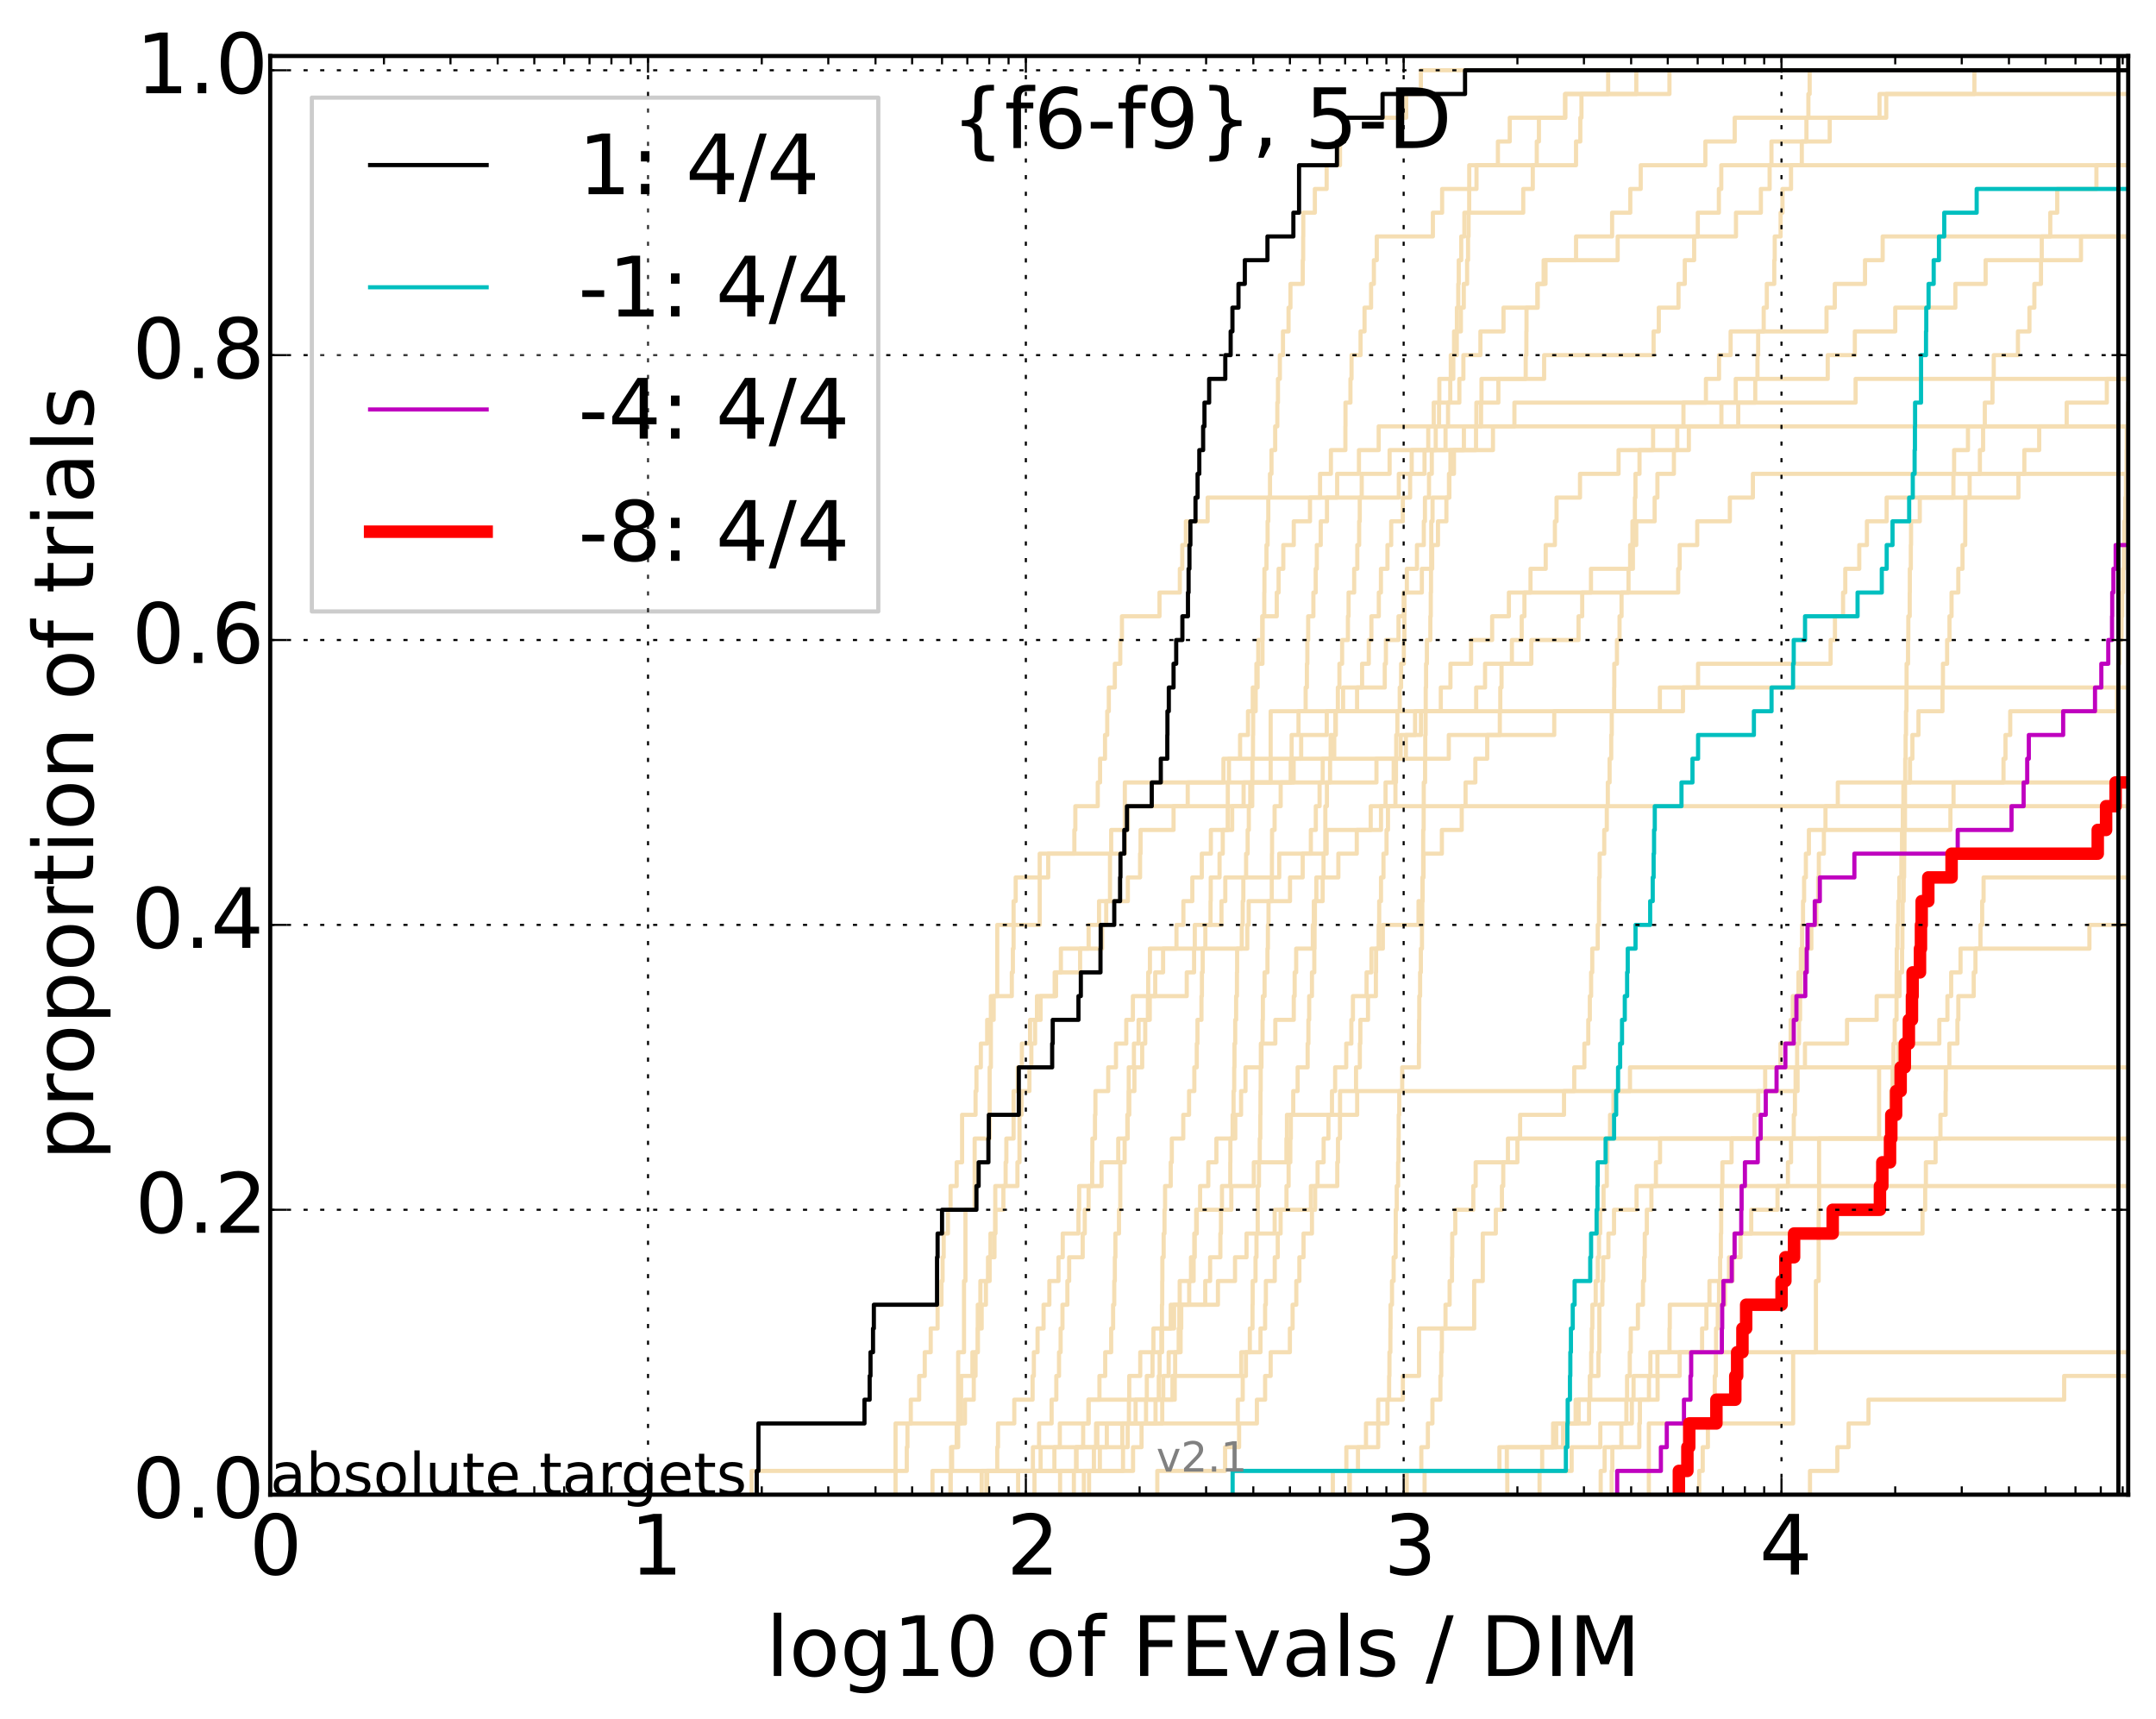 <?xml version="1.0" encoding="utf-8" standalone="no"?>
<!DOCTYPE svg PUBLIC "-//W3C//DTD SVG 1.1//EN"
  "http://www.w3.org/Graphics/SVG/1.1/DTD/svg11.dtd">
<!-- Created with matplotlib (http://matplotlib.org/) -->
<svg height="413pt" version="1.1" viewBox="0 0 518 413" width="518pt" xmlns="http://www.w3.org/2000/svg" xmlns:xlink="http://www.w3.org/1999/xlink">
 <defs>
  <style type="text/css">
*{stroke-linecap:butt;stroke-linejoin:round;}
  </style>
 </defs>
 <g id="figure_1">
  <g id="patch_1">
   <path d="
M0 413.969
L518.522 413.969
L518.522 0
L0 0
z
" style="fill:#ffffff;"/>
  </g>
  <g id="axes_1">
   <g id="patch_2">
    <path d="
M64.922 359.056
L511.322 359.056
L511.322 13.456
L64.922 13.456
z
" style="fill:#ffffff;"/>
   </g>
   <g id="line2d_1">
    <path clip-path="url(#p4b24e7e61f)" d="
M258.009 359.056
L258.009 353.353
L258.651 353.353
L258.651 347.65
L260.239 347.65
L260.239 341.947
L261.498 341.947
L261.498 336.244
L264.153 336.244
L264.153 330.541
L265.538 330.541
L265.538 324.839
L266.97 324.839
L266.97 319.136
L267.436 319.136
L267.436 313.433
L267.713 313.433
L267.713 307.73
L267.851 307.73
L267.851 302.027
L267.988 302.027
L267.988 296.324
L268.846 296.324
L268.846 290.621
L269.158 290.621
L269.158 284.918
L269.158 284.918
L269.158 279.215
L270.208 279.215
L270.208 273.512
L270.936 273.512
L270.936 267.809
L271.147 267.809
L271.147 262.106
L271.189 262.106
L271.189 256.403
L272.433 256.403
L272.433 250.7
L273.559 250.7
L273.559 244.997
L275.795 244.997
L275.795 239.294
L285.128 239.294
L285.128 233.591
L286.892 233.591
L286.892 227.888
L287.061 227.888
L287.061 222.185
L293.467 222.185
L293.467 216.482
L294.389 216.482
L294.389 210.779
L307.346 210.779
L307.346 205.076
L318.741 205.076
L318.741 199.373
L331.8 199.373
L331.8 193.67
L331.8 193.67
L331.8 193.67
L511.322 193.67" style="fill:none;stroke:#f5deb3;stroke-linecap:square;"/>
   </g>
   <g id="line2d_2">
    <path clip-path="url(#p4b24e7e61f)" d="
M396.151 359.056
L396.151 341.947
L430.823 341.947
L430.823 324.839
L436.291 324.839
L436.291 307.73
L436.952 307.73
L436.952 290.621
L437.051 290.621
L437.051 273.512
L451.474 273.512
L451.474 256.403
L451.474 256.403
L451.474 256.403
L511.322 256.403" style="fill:none;stroke:#f5deb3;stroke-linecap:square;"/>
   </g>
   <g id="line2d_3">
    <path clip-path="url(#p4b24e7e61f)" d="
M180.583 359.056
L180.583 353.353
L217.863 353.353
L217.863 347.65
L218.025 347.65
L218.025 341.947
L218.828 341.947
L218.828 336.244
L220.842 336.244
L220.842 330.541
L222.179 330.541
L222.179 324.839
L223.613 324.839
L223.613 319.136
L225.267 319.136
L225.267 313.433
L226.201 313.433
L226.201 307.73
L226.464 307.73
L226.464 302.027
L226.725 302.027
L226.725 296.324
L227.752 296.324
L227.752 290.621
L228.381 290.621
L228.381 284.918
L229.85 284.918
L229.85 279.215
L231.151 279.215
L231.151 273.512
L231.151 273.512
L231.151 267.809
L234.387 267.809
L234.387 262.106
L234.6 262.106
L234.6 256.403
L235.652 256.403
L235.652 250.7
L237.178 250.7
L237.178 244.997
L238.743 244.997
L238.743 239.294
L243.098 239.294
L243.098 233.591
L243.355 233.591
L243.355 227.888
L243.525 227.888
L243.525 222.185
L243.525 222.185
L243.525 216.482
L244.031 216.482
L244.031 210.779
L251.843 210.779
L251.843 205.076
L258.126 205.076
L258.126 199.373
L258.36 199.373
L258.36 193.67
L263.748 193.67
L263.748 187.967
L264.304 187.967
L264.304 182.264
L265.489 182.264
L265.489 176.561
L266.021 176.561
L266.021 170.858
L266.403 170.858
L266.403 165.155
L267.851 165.155
L267.851 159.452
L269.158 159.452
L269.158 153.749
L269.555 153.749
L269.555 148.046
L278.58 148.046
L278.58 142.343
L283.467 142.343
L283.467 136.641
L284.049 136.641
L284.049 130.938
L284.92 130.938
L284.92 125.235
L290.147 125.235
L290.147 119.532
L321.268 119.532
L321.268 113.829
L326.499 113.829
L326.499 108.126
L331.244 108.126
L331.244 102.423
L355.843 102.423
L355.843 96.72
L355.941 96.72
L355.941 91.017
L370.992 91.017
L370.992 85.314
L397.295 85.314
L397.295 79.611
L398.544 79.611
L398.544 73.908
L403.274 73.908
L403.274 68.205
L404.787 68.205
L404.787 62.502
L407.039 62.502
L407.039 56.799
L407.91 56.799
L407.91 51.096
L412.976 51.096
L412.976 45.393
L413.552 45.393
L413.552 39.69
L413.552 39.69
L413.552 39.69
L511.322 39.69" style="fill:none;stroke:#f5deb3;stroke-linecap:square;"/>
   </g>
   <g id="line2d_4">
    <path clip-path="url(#p4b24e7e61f)" d="
M228.381 359.056
L228.381 353.353
L269.818 353.353
L269.818 347.65
L270.936 347.65
L270.936 341.947
L277.626 341.947
L277.626 336.244
L278.405 336.244
L278.405 330.541
L278.615 330.541
L278.615 324.839
L279.031 324.839
L279.031 319.136
L279.169 319.136
L279.169 313.433
L279.238 313.433
L279.238 307.73
L279.272 307.73
L279.272 302.027
L279.58 302.027
L279.58 296.324
L279.783 296.324
L279.783 290.621
L279.919 290.621
L279.919 284.918
L281.279 284.918
L281.279 279.215
L281.539 279.215
L281.539 273.512
L284.291 273.512
L284.291 267.809
L285.686 267.809
L285.686 262.106
L286.948 262.106
L286.948 256.403
L287.537 256.403
L287.537 250.7
L287.704 250.7
L287.704 244.997
L288.662 244.997
L288.662 239.294
L288.77 239.294
L288.77 233.591
L288.958 233.591
L288.958 227.888
L289.597 227.888
L289.597 222.185
L290.844 222.185
L290.844 216.482
L290.895 216.482
L290.895 210.779
L293.009 210.779
L293.009 205.076
L293.777 205.076
L293.777 199.373
L294.97 199.373
L294.97 193.67
L294.993 193.67
L294.993 187.967
L295.268 187.967
L295.268 182.264
L297.942 182.264
L297.942 176.561
L299.84 176.561
L299.84 170.858
L300.984 170.858
L300.984 165.155
L302.153 165.155
L302.153 159.452
L303.326 159.452
L303.326 153.749
L303.364 153.749
L303.364 148.046
L306.752 148.046
L306.752 142.343
L307.194 142.343
L307.194 136.641
L308.326 136.641
L308.326 130.938
L310.839 130.938
L310.839 125.235
L314.737 125.235
L314.737 119.532
L317.159 119.532
L317.159 113.829
L319.762 113.829
L319.762 108.126
L323.24 108.126
L323.24 102.423
L323.263 102.423
L323.263 96.72
L324.458 96.72
L324.458 91.017
L324.719 91.017
L324.719 85.314
L326.89 85.314
L326.89 79.611
L327.842 79.611
L327.842 73.908
L329.412 73.908
L329.412 68.205
L330.089 68.205
L330.089 62.502
L330.782 62.502
L330.782 56.799
L344.262 56.799
L344.262 51.096
L346.487 51.096
L346.487 45.393
L354.741 45.393
L354.741 39.69
L359.888 39.69
L359.888 33.987
L362.731 33.987
L362.731 28.284
L376.085 28.284
L376.085 22.581
L386.375 22.581
L386.375 16.878
L386.375 16.878
L386.375 16.878
L511.322 16.878" style="fill:none;stroke:#f5deb3;stroke-linecap:square;"/>
   </g>
   <g id="line2d_5">
    <path clip-path="url(#p4b24e7e61f)" d="
M278.053 359.056
L278.053 353.353
L294.343 353.353
L294.343 347.65
L297.706 347.65
L297.706 341.947
L301.98 341.947
L301.98 336.244
L303.955 336.244
L303.955 330.541
L305.29 330.541
L305.29 324.839
L309.904 324.839
L309.904 319.136
L310.561 319.136
L310.561 313.433
L311.45 313.433
L311.45 307.73
L312.187 307.73
L312.187 302.027
L313.186 302.027
L313.186 296.324
L315.209 296.324
L315.209 290.621
L315.974 290.621
L315.974 284.918
L316.564 284.918
L316.564 279.215
L318.016 279.215
L318.016 273.512
L319.168 273.512
L319.168 267.809
L320.019 267.809
L320.019 262.106
L320.781 262.106
L320.781 256.403
L323.442 256.403
L323.442 250.7
L324.676 250.7
L324.676 244.997
L325.054 244.997
L325.054 239.294
L328.33 239.294
L328.33 233.591
L329.498 233.591
L329.498 227.888
L332.241 227.888
L332.241 222.185
L340.816 222.185
L340.816 216.482
L341.755 216.482
L341.755 210.779
L342.021 210.779
L342.021 205.076
L346.425 205.076
L346.425 199.373
L351.191 199.373
L351.191 193.67
L352.116 193.67
L352.116 187.967
L354.466 187.967
L354.466 182.264
L357.32 182.264
L357.32 176.561
L360.347 176.561
L360.347 170.858
L360.461 170.858
L360.461 165.155
L360.758 165.155
L360.758 159.452
L363.248 159.452
L363.248 153.749
L365.606 153.749
L365.606 148.046
L366.261 148.046
L366.261 142.343
L367.722 142.343
L367.722 136.641
L371.369 136.641
L371.369 130.938
L373.579 130.938
L373.579 125.235
L373.978 125.235
L373.978 119.532
L379.614 119.532
L379.614 113.829
L388.872 113.829
L388.872 108.126
L405.762 108.126
L405.762 102.423
L413.583 102.423
L413.583 96.72
L445.825 96.72
L445.825 91.017
L445.825 91.017
L445.825 91.017
L511.322 91.017" style="fill:none;stroke:#f5deb3;stroke-linecap:square;"/>
   </g>
   <g id="line2d_6"/>
   <g id="line2d_7">
    <path clip-path="url(#p4b24e7e61f)" d="
M261.659 359.056
L261.659 353.353
L264.253 353.353
L264.253 347.65
L265.925 347.65
L265.925 341.947
L297.383 341.947
L297.383 336.244
L298.578 336.244
L298.578 330.541
L299.348 330.541
L299.348 324.839
L300.286 324.839
L300.286 319.136
L300.925 319.136
L300.925 313.433
L300.964 313.433
L300.964 307.73
L301.651 307.73
L301.651 302.027
L301.884 302.027
L301.884 296.324
L302.173 296.324
L302.173 290.621
L302.173 290.621
L302.173 284.918
L302.479 284.918
L302.479 279.215
L302.669 279.215
L302.669 273.512
L302.801 273.512
L302.801 267.809
L302.839 267.809
L302.839 262.106
L302.895 262.106
L302.895 256.403
L303.083 256.403
L303.083 250.7
L303.345 250.7
L303.345 244.997
L303.419 244.997
L303.419 239.294
L303.826 239.294
L303.826 233.591
L304.52 233.591
L304.52 227.888
L304.628 227.888
L304.628 222.185
L304.772 222.185
L304.772 216.482
L305.555 216.482
L305.555 210.779
L305.59 210.779
L305.59 205.076
L305.625 205.076
L305.625 199.373
L306.236 199.373
L306.236 193.67
L307.697 193.67
L307.697 187.967
L310.108 187.967
L310.108 182.264
L310.327 182.264
L310.327 176.561
L311.978 176.561
L311.978 170.858
L313.691 170.858
L313.691 165.155
L313.991 165.155
L313.991 159.452
L314.104 159.452
L314.104 153.749
L314.302 153.749
L314.302 148.046
L315.552 148.046
L315.552 142.343
L316.109 142.343
L316.109 136.641
L316.377 136.641
L316.377 130.938
L317.317 130.938
L317.317 125.235
L318.817 125.235
L318.817 119.532
L336.077 119.532
L336.077 113.829
L339.176 113.829
L339.176 108.126
L343.151 108.126
L343.151 102.423
L344.466 102.423
L344.466 96.72
L350.622 96.72
L350.622 91.017
L351.593 91.017
L351.593 85.314
L355.685 85.314
L355.685 79.611
L361.232 79.611
L361.232 73.908
L369.448 73.908
L369.448 68.205
L370.872 68.205
L370.872 62.502
L378.663 62.502
L378.663 56.799
L387.323 56.799
L387.323 51.096
L391.697 51.096
L391.697 45.393
L394.199 45.393
L394.199 39.69
L409.732 39.69
L409.732 33.987
L416.78 33.987
L416.78 28.284
L453.189 28.284
L453.189 22.581
L474.371 22.581
L474.371 16.878
L474.371 16.878
L474.371 16.878
L511.322 16.878" style="fill:none;stroke:#f5deb3;stroke-linecap:square;"/>
   </g>
   <g id="line2d_8">
    <path clip-path="url(#p4b24e7e61f)" d="
M387.212 359.056
L387.212 353.353
L387.38 353.353
L387.38 347.65
L389.548 347.65
L389.548 341.947
L390.755 341.947
L390.755 336.244
L390.917 336.244
L390.917 330.541
L391.57 330.541
L391.57 324.839
L391.804 324.839
L391.804 319.136
L393.524 319.136
L393.524 313.433
L394.746 313.433
L394.746 307.73
L395.026 307.73
L395.026 302.027
L395.173 302.027
L395.173 296.324
L395.663 296.324
L395.663 290.621
L396.765 290.621
L396.765 284.918
L429.567 284.918
L429.567 279.215
L430.316 279.215
L430.316 273.512
L430.971 273.512
L430.971 267.809
L431.25 267.809
L431.25 262.106
L431.41 262.106
L431.41 256.403
L431.776 256.403
L431.776 250.7
L432.233 250.7
L432.233 244.997
L432.493 244.997
L432.493 239.294
L432.622 239.294
L432.622 233.591
L432.671 233.591
L432.671 227.888
L432.962 227.888
L432.962 222.185
L433.193 222.185
L433.193 216.482
L433.453 216.482
L433.453 210.779
L433.878 210.779
L433.878 205.076
L434.607 205.076
L434.607 199.373
L468.608 199.373
L468.608 193.67
L469.356 193.67
L469.356 187.967
L469.356 187.967
L469.356 187.967
L511.322 187.967" style="fill:none;stroke:#f5deb3;stroke-linecap:square;"/>
   </g>
   <g id="line2d_9">
    <path clip-path="url(#p4b24e7e61f)" d="
M235.859 359.056
L235.859 353.353
L253.328 353.353
L253.328 347.65
L263.339 347.65
L263.339 341.947
L279.238 341.947
L279.238 336.244
L281.7 336.244
L281.7 330.541
L282.34 330.541
L282.34 324.839
L283.188 324.839
L283.188 319.136
L283.343 319.136
L283.343 313.433
L289.57 313.433
L289.57 307.73
L290.742 307.73
L290.742 302.027
L293.203 302.027
L293.203 296.324
L293.347 296.324
L293.347 290.621
L293.586 290.621
L293.586 284.918
L295.587 284.918
L295.587 279.215
L295.61 279.215
L295.61 273.512
L296.15 273.512
L296.15 267.809
L296.373 267.809
L296.373 262.106
L296.528 262.106
L296.528 256.403
L296.595 256.403
L296.595 250.7
L296.771 250.7
L296.771 244.997
L296.991 244.997
L296.991 239.294
L297.187 239.294
L297.187 233.591
L297.231 233.591
L297.231 227.888
L298.346 227.888
L298.346 222.185
L298.578 222.185
L298.578 216.482
L298.725 216.482
L298.725 210.779
L299.39 210.779
L299.39 205.076
L299.759 205.076
L299.759 199.373
L300.043 199.373
L300.043 193.67
L300.865 193.67
L300.865 187.967
L300.905 187.967
L300.905 182.264
L301.043 182.264
L301.043 176.561
L301.083 176.561
L301.083 170.858
L301.69 170.858
L301.69 165.155
L301.864 165.155
L301.864 159.452
L302.307 159.452
L302.307 153.749
L303.27 153.749
L303.27 148.046
L303.753 148.046
L303.753 142.343
L303.79 142.343
L303.79 136.641
L304.284 136.641
L304.284 130.938
L304.556 130.938
L304.556 125.235
L304.718 125.235
L304.718 119.532
L305.13 119.532
L305.13 113.829
L305.484 113.829
L305.484 108.126
L306.374 108.126
L306.374 102.423
L306.888 102.423
L306.888 96.72
L307.041 96.72
L307.041 91.017
L307.497 91.017
L307.497 85.314
L308.244 85.314
L308.244 79.611
L309.587 79.611
L309.587 73.908
L310.045 73.908
L310.045 68.205
L312.997 68.205
L312.997 62.502
L313.099 62.502
L313.099 56.799
L313.128 56.799
L313.128 51.096
L315.906 51.096
L315.906 45.393
L318.741 45.393
L318.741 39.69
L321.948 39.69
L321.948 33.987
L322.867 33.987
L322.867 28.284
L337.855 28.284
L337.855 22.581
L341.381 22.581
L341.381 16.878
L341.381 16.878
L341.381 16.878
L511.322 16.878" style="fill:none;stroke:#f5deb3;stroke-linecap:square;"/>
   </g>
   <g id="line2d_10">
    <path clip-path="url(#p4b24e7e61f)" d="
M362.14 359.056
L362.14 353.353
L377.604 353.353
L377.604 347.65
L384.494 347.65
L384.494 341.947
L392.072 341.947
L392.072 336.244
L398.254 336.244
L398.254 330.541
L403.549 330.541
L403.549 324.839
L408.942 324.839
L408.942 319.136
L409.985 319.136
L409.985 313.433
L410.715 313.433
L410.715 307.73
L416.257 307.73
L416.257 302.027
L418.186 302.027
L418.186 296.324
L461.904 296.324
L461.904 290.621
L462.547 290.621
L462.547 284.918
L462.708 284.918
L462.708 279.215
L465.038 279.215
L465.038 273.512
L466.211 273.512
L466.211 267.809
L467.456 267.809
L467.456 262.106
L467.497 262.106
L467.497 256.403
L468.351 256.403
L468.351 250.7
L470.29 250.7
L470.29 244.997
L470.509 244.997
L470.509 239.294
L474.202 239.294
L474.202 233.591
L474.623 233.591
L474.623 227.888
L475.827 227.888
L475.827 222.185
L476.236 222.185
L476.236 216.482
L476.575 216.482
L476.575 210.779
L518.356 210.779
L518.356 205.076
L518.356 205.076" style="fill:none;stroke:#f5deb3;stroke-linecap:square;"/>
   </g>
   <g id="line2d_11">
    <path clip-path="url(#p4b24e7e61f)" d="
M237.178 359.056
L237.178 353.353
L272.228 353.353
L272.228 347.65
L274.267 347.65
L274.267 341.947
L275.343 341.947
L275.343 336.244
L279.477 336.244
L279.477 330.541
L280.787 330.541
L280.787 324.839
L283.651 324.839
L283.651 319.136
L283.805 319.136
L283.805 313.433
L285.715 313.433
L285.715 307.73
L286.15 307.73
L286.15 302.027
L287.033 302.027
L287.033 296.324
L287.537 296.324
L287.537 290.621
L295.836 290.621
L295.836 284.918
L301.24 284.918
L301.24 279.215
L309.075 279.215
L309.075 273.512
L309.203 273.512
L309.203 267.809
L326.072 267.809
L326.072 262.106
L431.882 262.106
L431.882 256.403
L433.661 256.403
L433.661 250.7
L443.765 250.7
L443.765 244.997
L450.891 244.997
L450.891 239.294
L456.392 239.294
L456.392 233.591
L456.993 233.591
L456.993 227.888
L457.07 227.888
L457.07 222.185
L457.116 222.185
L457.116 216.482
L457.378 216.482
L457.378 210.779
L457.486 210.779
L457.486 205.076
L457.57 205.076
L457.57 199.373
L457.693 199.373
L457.693 193.67
L457.698 193.67
L457.698 187.967
L457.748 187.967
L457.748 182.264
L457.84 182.264
L457.84 176.561
L457.937 176.561
L457.937 170.858
L458.049 170.858
L458.049 165.155
L458.079 165.155
L458.079 159.452
L458.427 159.452
L458.427 153.749
L458.493 153.749
L458.493 148.046
L458.828 148.046
L458.828 142.343
L458.855 142.343
L458.855 136.641
L459.093 136.641
L459.093 130.938
L459.148 130.938
L459.148 125.235
L461.247 125.235
L461.247 119.532
L484.95 119.532
L484.95 113.829
L486.371 113.829
L486.371 108.126
L489.934 108.126
L489.934 102.423
L496.542 102.423
L496.542 96.72
L506.186 96.72
L506.186 91.017
L513.669 91.017
L513.669 85.314
L518.699 85.314
L518.699 79.611
L519.356 79.611
L519.356 73.908
L519.522 73.908" style="fill:none;stroke:#f5deb3;stroke-linecap:square;"/>
   </g>
   <g id="line2d_12">
    <path clip-path="url(#p4b24e7e61f)" d="
M224.033 359.056
L224.033 353.353
L228.753 353.353
L228.753 347.65
L230.209 347.65
L230.209 341.947
L230.917 341.947
L230.917 336.244
L230.917 336.244
L230.917 330.541
L233.63 330.541
L233.63 324.839
L234.919 324.839
L234.919 319.136
L234.919 319.136
L234.919 313.433
L235.548 313.433
L235.548 307.73
L237.377 307.73
L237.377 302.027
L237.968 302.027
L237.968 296.324
L239.125 296.324
L239.125 290.621
L239.125 290.621
L239.125 284.918
L244.449 284.918
L244.449 279.215
L244.943 279.215
L244.943 273.512
L244.943 273.512
L244.943 267.809
L245.432 267.809
L245.432 262.106
L247.329 262.106
L247.329 256.403
L247.789 256.403
L247.789 250.7
L248.693 250.7
L248.693 244.997
L250.012 244.997
L250.012 239.294
L253.724 239.294
L253.724 233.591
L254.887 233.591
L254.887 227.888
L261.551 227.888
L261.551 222.185
L264.052 222.185
L264.052 216.482
L266.688 216.482
L266.688 210.779
L266.688 210.779
L266.688 205.076
L266.97 205.076
L266.97 199.373
L270.978 199.373
L270.978 193.67
L300.386 193.67
L300.386 187.967
L310.808 187.967
L310.808 182.264
L348.088 182.264
L348.088 176.561
L373.421 176.561
L373.421 170.858
L404.355 170.858
L404.355 165.155
L407.977 165.155
L407.977 159.452
L439.827 159.452
L439.827 153.749
L440.865 153.749
L440.865 148.046
L442.817 148.046
L442.817 142.343
L443.346 142.343
L443.346 136.641
L446.707 136.641
L446.707 130.938
L448.545 130.938
L448.545 125.235
L453.285 125.235
L453.285 119.532
L469.326 119.532
L469.326 113.829
L469.495 113.829
L469.495 108.126
L472.822 108.126
L472.822 102.423
L472.822 102.423
L472.822 102.423
L511.322 102.423" style="fill:none;stroke:#f5deb3;stroke-linecap:square;"/>
   </g>
   <g id="line2d_13">
    <path clip-path="url(#p4b24e7e61f)" d="
M320.226 359.056
L320.226 353.353
L323.476 353.353
L323.476 347.65
L331.125 347.65
L331.125 341.947
L331.125 341.947
L331.125 336.244
L337.055 336.244
L337.055 330.541
L340.938 330.541
L340.938 324.839
L340.938 324.839
L340.938 319.136
L354.19 319.136
L354.19 313.433
L354.19 313.433
L354.19 307.73
L356.249 307.73
L356.249 302.027
L356.249 302.027
L356.249 296.324
L359.383 296.324
L359.383 290.621
L360.849 290.621
L360.849 284.918
L361.168 284.918
L361.168 279.215
L364.575 279.215
L364.575 273.512
L364.575 273.512
L364.575 273.512
L511.322 273.512" style="fill:none;stroke:#f5deb3;stroke-linecap:square;"/>
   </g>
   <g id="line2d_14">
    <path clip-path="url(#p4b24e7e61f)" d="
M254.696 359.056
L254.696 353.353
L258.535 353.353
L258.535 347.65
L269.643 347.65
L269.643 341.947
L272.839 341.947
L272.839 336.244
L275.532 336.244
L275.532 330.541
L276.903 330.541
L276.903 324.839
L279.203 324.839
L279.203 319.136
L282.086 319.136
L282.086 313.433
L283.436 313.433
L283.436 307.73
L286.779 307.73
L286.779 302.027
L286.948 302.027
L286.948 296.324
L287.398 296.324
L287.398 290.621
L288.336 290.621
L288.336 284.918
L290.303 284.918
L290.303 279.215
L292.251 279.215
L292.251 273.512
L296.793 273.512
L296.793 267.809
L298.177 267.809
L298.177 262.106
L299.245 262.106
L299.245 256.403
L302.933 256.403
L302.933 250.7
L306.409 250.7
L306.409 244.997
L310.839 244.997
L310.839 239.294
L311.054 239.294
L311.054 233.591
L311.42 233.591
L311.42 227.888
L315.415 227.888
L315.415 222.185
L315.662 222.185
L315.662 216.482
L316.27 216.482
L316.27 210.779
L321.551 210.779
L321.551 205.076
L325.977 205.076
L325.977 199.373
L329.325 199.373
L329.325 193.67
L332.89 193.67
L332.89 187.967
L334.848 187.967
L334.848 182.264
L337.778 182.264
L337.778 176.561
L339.986 176.561
L339.986 170.858
L346.168 170.858
L346.168 165.155
L348.488 165.155
L348.488 159.452
L353.445 159.452
L353.445 153.749
L358.501 153.749
L358.501 148.046
L362.524 148.046
L362.524 142.343
L403.203 142.343
L403.203 136.641
L403.555 136.641
L403.555 130.938
L407.773 130.938
L407.773 125.235
L415.614 125.235
L415.614 119.532
L421.149 119.532
L421.149 113.829
L421.149 113.829
L421.149 113.829
L511.322 113.829" style="fill:none;stroke:#f5deb3;stroke-linecap:square;"/>
   </g>
   <g id="line2d_15">
    <path clip-path="url(#p4b24e7e61f)" d="
M434.868 359.056
L434.868 353.353
L441.44 353.353
L441.44 347.65
L444.134 347.65
L444.134 341.947
L448.923 341.947
L448.923 336.244
L495.936 336.244
L495.936 330.541
L495.936 330.541
L495.936 330.541
L511.322 330.541" style="fill:none;stroke:#f5deb3;stroke-linecap:square;"/>
   </g>
   <g id="line2d_16">
    <path clip-path="url(#p4b24e7e61f)" d="
M384.582 359.056
L384.582 353.353
L385.527 353.353
L385.527 347.65
L393.861 347.65
L393.861 341.947
L394.006 341.947
L394.006 336.244
L396.179 336.244
L396.179 330.541
L396.521 330.541
L396.521 324.839
L401.109 324.839
L401.109 319.136
L401.18 319.136
L401.18 313.433
L414.446 313.433
L414.446 307.73
L415.404 307.73
L415.404 302.027
L416.711 302.027
L416.711 296.324
L420.75 296.324
L420.75 290.621
L427.061 290.621
L427.061 284.918
L519.522 284.918" style="fill:none;stroke:#f5deb3;stroke-linecap:square;"/>
   </g>
   <g id="line2d_17">
    <path clip-path="url(#p4b24e7e61f)" d="
M324.207 359.056
L324.207 353.353
L341.487 353.353
L341.487 347.65
L343.062 347.65
L343.062 341.947
L344.156 341.947
L344.156 336.244
L346.074 336.244
L346.074 330.541
L346.269 330.541
L346.269 324.839
L346.425 324.839
L346.425 319.136
L347.296 319.136
L347.296 313.433
L348.286 313.433
L348.286 307.73
L348.854 307.73
L348.854 302.027
L348.912 302.027
L348.912 296.324
L349.65 296.324
L349.65 290.621
L353.979 290.621
L353.979 284.918
L354.543 284.918
L354.543 279.215
L362.295 279.215
L362.295 273.512
L365.22 273.512
L365.22 267.809
L375.769 267.809
L375.769 262.106
L378.231 262.106
L378.231 256.403
L380.661 256.403
L380.661 250.7
L381.598 250.7
L381.598 244.997
L381.973 244.997
L381.973 239.294
L382.281 239.294
L382.281 233.591
L382.554 233.591
L382.554 227.888
L383.873 227.888
L383.873 222.185
L384.169 222.185
L384.169 216.482
L384.198 216.482
L384.198 210.779
L384.33 210.779
L384.33 205.076
L385.436 205.076
L385.436 199.373
L386.047 199.373
L386.047 193.67
L386.293 193.67
L386.293 187.967
L386.72 187.967
L386.72 182.264
L387.112 182.264
L387.112 176.561
L387.243 176.561
L387.243 170.858
L387.818 170.858
L387.818 165.155
L387.846 165.155
L387.846 159.452
L388.487 159.452
L388.487 153.749
L389.112 153.749
L389.112 148.046
L389.591 148.046
L389.591 142.343
L391.267 142.343
L391.267 136.641
L391.654 136.641
L391.654 130.938
L392.215 130.938
L392.215 125.235
L392.801 125.235
L392.801 119.532
L392.936 119.532
L392.936 113.829
L393.906 113.829
L393.906 108.126
L397.173 108.126
L397.173 102.423
L417.627 102.423
L417.627 96.72
L421.719 96.72
L421.719 91.017
L422.253 91.017
L422.253 85.314
L422.414 85.314
L422.414 79.611
L423.746 79.611
L423.746 73.908
L424.493 73.908
L424.493 68.205
L426.288 68.205
L426.288 62.502
L426.394 62.502
L426.394 56.799
L427.806 56.799
L427.806 51.096
L428.258 51.096
L428.258 45.393
L430.311 45.393
L430.311 39.69
L432.901 39.69
L432.901 33.987
L434.014 33.987
L434.014 28.284
L434.482 28.284
L434.482 22.581
L434.788 22.581
L434.788 16.878
L434.788 16.878
L434.788 16.878
L511.322 16.878" style="fill:none;stroke:#f5deb3;stroke-linecap:square;"/>
   </g>
   <g id="line2d_18">
    <path clip-path="url(#p4b24e7e61f)" d="
M228.381 359.056
L228.381 353.353
L228.505 353.353
L228.505 347.65
L229.85 347.65
L229.85 341.947
L231.842 341.947
L231.842 336.244
L233.956 336.244
L233.956 330.541
L234.387 330.541
L234.387 324.839
L234.919 324.839
L234.919 319.136
L235.859 319.136
L235.859 313.433
L236.877 313.433
L236.877 307.73
L237.772 307.73
L237.772 302.027
L238.935 302.027
L238.935 296.324
L239.125 296.324
L239.125 290.621
L241.071 290.621
L241.071 284.918
L241.61 284.918
L241.61 279.215
L241.788 279.215
L241.788 273.512
L243.525 273.512
L243.525 267.809
L243.525 267.809
L243.525 262.106
L244.531 262.106
L244.531 256.403
L245.513 256.403
L245.513 250.7
L247.483 250.7
L247.483 244.997
L249.138 244.997
L249.138 239.294
L253.395 239.294
L253.395 233.591
L259.509 233.591
L259.509 227.888
L264.802 227.888
L264.802 222.185
L265.78 222.185
L265.78 216.482
L270.978 216.482
L270.978 210.779
L273.915 210.779
L273.915 205.076
L274.032 205.076
L274.032 199.373
L281.958 199.373
L281.958 193.67
L285.364 193.67
L285.364 187.967
L293.943 187.967
L293.943 182.264
L312.616 182.264
L312.616 176.561
L318.767 176.561
L318.767 170.858
L326.051 170.858
L326.051 165.155
L327.258 165.155
L327.258 159.452
L328.86 159.452
L328.86 153.749
L329.489 153.749
L329.489 148.046
L331.272 148.046
L331.272 142.343
L331.782 142.343
L331.782 136.641
L333.353 136.641
L333.353 130.938
L334.248 130.938
L334.248 125.235
L337.04 125.235
L337.04 119.532
L338.791 119.532
L338.791 113.829
L342.258 113.829
L342.258 108.126
L358.698 108.126
L358.698 102.423
L358.698 102.423
L358.698 102.423
L511.322 102.423" style="fill:none;stroke:#f5deb3;stroke-linecap:square;"/>
   </g>
   <g id="line2d_19">
    <path clip-path="url(#p4b24e7e61f)" d="
M369.895 359.056
L369.895 357.155
L369.895 357.155
L369.895 357.155
L369.895 355.254
L369.895 355.254
L369.895 355.254
L369.895 353.353
L370.521 353.353
L370.521 347.65
L373.891 347.65
L373.891 341.947
L378.558 341.947
L378.558 336.244
L381.965 336.244
L381.965 330.541
L384.044 330.541
L384.044 324.839
L384.26 324.839
L384.263 313.433
L384.99 313.433
L384.99 307.73
L385.187 307.73
L385.187 302.027
L386.438 302.027
L386.438 296.324
L387.785 296.324
L387.785 290.621
L393.198 290.621
L393.198 284.918
L397.851 284.918
L397.851 279.215
L398.844 279.215
L398.844 273.512
L421.539 273.512
L421.539 267.809
L422.432 267.809
L422.432 262.106
L424.101 262.106
L424.101 256.403
L427.78 256.403
L427.78 250.7
L430.225 250.7
L430.225 244.997
L430.734 244.997
L430.734 239.294
L432.099 239.294
L432.099 233.591
L433.466 233.591
L433.466 227.888
L435.2 227.888
L435.2 222.185
L436.41 222.185
L436.41 216.482
L436.828 216.482
L436.828 210.779
L436.995 210.779
L436.995 205.076
L438.207 205.076
L438.207 199.373
L438.589 199.373
L438.589 193.67
L441.55 193.67
L441.55 187.967
L458.896 187.967
L458.896 182.264
L459.473 182.264
L459.473 176.561
L460.93 176.561
L460.93 170.858
L466.7 170.858
L466.7 165.155
L466.811 165.155
L466.811 159.452
L467.812 159.452
L467.812 153.749
L468.381 153.749
L468.381 148.046
L468.88 148.046
L468.88 142.343
L470.502 142.343
L470.502 136.641
L471.513 136.641
L471.513 130.938
L472.161 130.938
L472.184 119.532
L473.223 119.532
L473.223 113.829
L475.685 113.829
L475.685 108.126
L476.46 108.126
L476.46 102.423
L476.869 102.423
L476.869 96.72
L478.716 96.72
L478.716 91.017
L479.021 91.017
L479.021 85.314
L484.83 85.314
L484.83 79.611
L487.592 79.611
L487.592 73.908
L488.775 73.908
L488.775 68.205
L490.367 68.205
L490.367 62.502
L490.549 62.502
L490.549 56.799
L492.596 56.799
L492.596 51.096
L494.266 51.096
L494.266 45.393
L503.686 45.393
L503.686 39.69
L512.929 39.69
L512.929 33.987
L517.925 33.987
L517.925 28.284
L519.522 28.284
L519.522 28.284" style="fill:none;stroke:#f5deb3;stroke-linecap:square;"/>
   </g>
   <g id="line2d_20">
    <path clip-path="url(#p4b24e7e61f)" d="
M244.614 359.056
L244.614 353.353
L248.168 353.353
L248.168 347.65
L249.65 347.65
L249.65 341.947
L252.66 341.947
L252.66 336.244
L253.79 336.244
L253.79 330.541
L254.439 330.541
L254.439 324.839
L254.824 324.839
L254.824 319.136
L255.268 319.136
L255.268 313.433
L256.448 313.433
L256.448 307.73
L256.874 307.73
L256.874 302.027
L260.128 302.027
L260.128 296.324
L260.626 296.324
L260.626 290.621
L261.551 290.621
L261.551 284.918
L262.403 284.918
L262.403 279.215
L262.455 279.215
L262.455 273.512
L263.081 273.512
L263.081 267.809
L263.184 267.809
L263.184 262.106
L266.26 262.106
L266.26 256.403
L268.125 256.403
L268.125 250.7
L270.595 250.7
L270.595 244.997
L272.187 244.997
L272.187 239.294
L275.87 239.294
L275.87 233.591
L276.279 233.591
L276.279 227.888
L282.657 227.888
L282.657 222.185
L284.321 222.185
L284.321 216.482
L286.465 216.482
L286.465 210.779
L288.743 210.779
L288.743 205.076
L290.921 205.076
L290.921 199.373
L296.038 199.373
L296.038 193.67
L298.788 193.67
L298.788 187.967
L330.708 187.967
L330.708 182.264
L336.529 182.264
L336.529 176.561
L341.395 176.561
L341.395 170.858
L354.665 170.858
L354.665 165.155
L356.8 165.155
L356.8 159.452
L367.918 159.452
L367.918 153.749
L379.263 153.749
L379.263 148.046
L380.141 148.046
L380.141 142.343
L382.246 142.343
L382.246 136.641
L392.324 136.641
L392.324 130.938
L393.125 130.938
L393.125 125.235
L397.545 125.235
L397.545 119.532
L398.211 119.532
L398.211 113.829
L402.173 113.829
L402.173 108.126
L402.979 108.126
L402.979 102.423
L404.463 102.423
L404.463 96.72
L409.862 96.72
L409.862 91.017
L413.015 91.017
L413.015 85.314
L415.8 85.314
L415.8 79.611
L438.839 79.611
L438.839 73.908
L440.828 73.908
L440.828 68.205
L448.087 68.205
L448.087 62.502
L452.33 62.502
L452.33 56.799
L452.33 56.799
L452.33 56.799
L511.322 56.799" style="fill:none;stroke:#f5deb3;stroke-linecap:square;"/>
   </g>
   <g id="line2d_21"/>
   <g id="line2d_22">
    <path clip-path="url(#p4b24e7e61f)" d="
M236.978 359.056
L236.978 353.353
L239.597 353.353
L239.597 347.65
L239.784 347.65
L239.784 341.947
L243.694 341.947
L243.694 336.244
L248.093 336.244
L248.093 330.541
L248.394 330.541
L248.394 324.839
L249.285 324.839
L249.285 319.136
L250.727 319.136
L250.727 313.433
L252.117 313.433
L252.117 307.73
L254.31 307.73
L254.31 302.027
L255.331 302.027
L255.331 296.324
L259.111 296.324
L259.111 290.621
L259.282 290.621
L259.282 284.918
L264.653 284.918
L264.653 279.215
L268.667 279.215
L268.667 273.512
L270.851 273.512
L270.851 267.809
L271.315 267.809
L271.315 262.106
L272.555 262.106
L272.555 256.403
L274.422 256.403
L274.422 250.7
L275.153 250.7
L275.153 244.997
L276.242 244.997
L276.242 239.294
L277.554 239.294
L277.554 233.591
L279.443 233.591
L279.443 227.888
L299.677 227.888
L299.677 222.185
L300.003 222.185
L300.003 216.482
L309.935 216.482
L309.935 210.779
L312.983 210.779
L312.983 205.076
L314.946 205.076
L314.946 199.373
L316.136 199.373
L316.136 193.67
L317.041 193.67
L317.041 187.967
L317.797 187.967
L317.797 182.264
L319.7 182.264
L319.7 176.561
L320.948 176.561
L320.948 170.858
L322.697 170.858
L322.697 165.155
L332.704 165.155
L332.704 159.452
L332.977 159.452
L332.977 153.749
L336.004 153.749
L336.004 148.046
L337.245 148.046
L337.245 142.343
L341.614 142.343
L341.614 136.641
L344.096 136.641
L344.096 130.938
L345.489 130.938
L345.489 125.235
L347.509 125.235
L347.509 119.532
L348.226 119.532
L348.226 113.829
L349.326 113.829
L349.326 108.126
L351.713 108.126
L351.713 102.423
L363.851 102.423
L363.851 96.72
L417.026 96.72
L417.026 91.017
L439.127 91.017
L439.127 85.314
L445.642 85.314
L445.642 79.611
L455.355 79.611
L455.355 73.908
L469.794 73.908
L469.794 68.205
L477.066 68.205
L477.066 62.502
L499.978 62.502
L499.978 56.799
L512.661 56.799
L512.661 51.096
L512.661 51.096" style="fill:none;stroke:#f5deb3;stroke-linecap:square;"/>
   </g>
   <g id="line2d_23">
    <path clip-path="url(#p4b24e7e61f)" d="
M342.272 359.056
L342.272 353.353
L360.251 353.353
L360.251 347.65
L375.549 347.65
L375.549 341.947
L381.785 341.947
L381.785 336.244
L382.084 336.244
L382.084 330.541
L382.296 330.541
L382.296 324.839
L382.441 324.839
L382.441 319.136
L382.584 319.136
L382.584 313.433
L383.377 313.433
L383.377 307.73
L383.89 307.73
L383.89 302.027
L384.179 302.027
L384.179 296.324
L384.466 296.324
L384.466 290.621
L385.267 290.621
L385.267 284.918
L386.049 284.918
L386.049 279.215
L386.179 279.215
L386.179 273.512
L386.826 273.512
L386.826 267.809
L387.653 267.809
L387.653 262.106
L391.622 262.106
L391.622 256.403
L456.119 256.403
L456.119 250.7
L465.94 250.7
L465.94 244.997
L467.886 244.997
L467.886 239.294
L468.789 239.294
L468.789 233.591
L471.038 233.591
L471.038 227.888
L502.002 227.888
L502.002 222.185
L513.182 222.185
L513.182 216.482
L515.506 216.482
L515.506 210.779
L515.512 210.779
L515.512 205.076
L515.589 205.076
L515.589 199.373
L515.964 199.373
L515.964 193.67
L516.149 193.67
L516.149 187.967
L516.463 187.967
L516.463 182.264
L517.78 182.264
L517.78 176.561
L517.781 176.561
L517.781 170.858
L517.781 170.858" style="fill:none;stroke:#f5deb3;stroke-linecap:square;"/>
   </g>
   <g id="line2d_24">
    <path clip-path="url(#p4b24e7e61f)" d="
M260.405 359.056
L260.405 353.353
L262.822 353.353
L262.822 347.65
L263.646 347.65
L263.646 341.947
L271.231 341.947
L271.231 336.244
L271.315 336.244
L271.315 330.541
L273.954 330.541
L273.954 324.839
L277.122 324.839
L277.122 319.136
L281.279 319.136
L281.279 313.433
L292.62 313.433
L292.62 307.73
L296.727 307.73
L296.727 302.027
L299.492 302.027
L299.492 296.324
L306.253 296.324
L306.253 290.621
L314.96 290.621
L314.96 284.918
L321.292 284.918
L321.292 279.215
L321.469 279.215
L321.469 273.512
L321.937 273.512
L321.937 267.809
L321.96 267.809
L321.96 262.106
L325.799 262.106
L325.799 256.403
L326.715 256.403
L326.715 250.7
L326.839 250.7
L326.839 244.997
L328.674 244.997
L328.674 239.294
L330.568 239.294
L330.568 233.591
L330.615 233.591
L330.615 227.888
L331.235 227.888
L331.235 222.185
L331.363 222.185
L331.363 216.482
L331.8 216.482
L331.8 210.779
L332.393 210.779
L332.393 205.076
L333.127 205.076
L333.127 199.373
L333.475 199.373
L333.475 193.67
L335.264 193.67
L335.264 187.967
L335.397 187.967
L335.397 182.264
L335.455 182.264
L335.455 176.561
L335.734 176.561
L335.734 170.858
L336.296 170.858
L336.296 165.155
L336.625 165.155
L336.625 159.452
L337.285 159.452
L337.285 153.749
L337.418 153.749
L337.418 148.046
L337.434 148.046
L337.434 142.343
L338.01 142.343
L338.01 136.641
L340.439 136.641
L340.439 130.938
L342.084 130.938
L342.084 125.235
L342.355 125.235
L342.355 119.532
L343.333 119.532
L343.333 113.829
L344.003 113.829
L344.003 108.126
L344.948 108.126
L344.948 102.423
L345.744 102.423
L345.744 96.72
L345.814 96.72
L345.814 91.017
L349.175 91.017
L349.175 85.314
L350.005 85.314
L350.005 79.611
L350.991 79.611
L350.991 73.908
L351.686 73.908
L351.686 68.205
L352.487 68.205
L352.487 62.502
L352.717 62.502
L352.717 56.799
L352.844 56.799
L352.844 51.096
L352.987 51.096
L352.987 45.393
L352.998 45.393
L352.998 39.69
L378.655 39.69
L378.655 33.987
L379.689 33.987
L379.689 28.284
L379.962 28.284
L379.962 22.581
L401.102 22.581
L401.102 16.878
L401.102 16.878
L401.102 16.878
L511.322 16.878" style="fill:none;stroke:#f5deb3;stroke-linecap:square;"/>
   </g>
   <g id="line2d_25">
    <path clip-path="url(#p4b24e7e61f)" d="
M408.255 359.056
L408.255 353.353
L409.095 353.353
L409.095 347.65
L410.336 347.65
L410.336 341.947
L411.562 341.947
L411.562 336.244
L411.987 336.244
L411.987 330.541
L412.249 330.541
L412.249 324.839
L412.301 324.839
L412.301 319.136
L412.71 319.136
L412.71 313.433
L413.013 313.433
L413.013 307.73
L413.281 307.73
L413.281 302.027
L413.454 302.027
L413.454 296.324
L413.531 296.324
L413.531 290.621
L413.662 290.621
L413.662 284.918
L413.823 284.918
L413.823 279.215
L416.03 279.215
L416.03 273.512
L453.882 273.512
L453.882 267.809
L454.363 267.809
L454.363 262.106
L454.719 262.106
L454.719 256.403
L454.921 256.403
L454.921 250.7
L455.222 250.7
L455.222 244.997
L455.663 244.997
L455.663 239.294
L455.684 239.294
L455.684 233.591
L455.712 233.591
L455.712 227.888
L455.888 227.888
L455.888 222.185
L456.085 222.185
L456.085 216.482
L456.328 216.482
L456.328 210.779
L456.826 210.779
L456.826 205.076
L456.973 205.076
L456.973 199.373
L457.175 199.373
L457.175 193.67
L457.306 193.67
L457.306 187.967
L481.36 187.967
L481.36 182.264
L481.837 182.264
L481.837 176.561
L482.976 176.561
L482.976 170.858
L508.657 170.858
L508.657 165.155
L508.906 165.155
L508.906 159.452
L509.203 159.452
L509.203 153.749
L509.724 153.749
L509.724 148.046
L509.879 148.046
L509.879 142.343
L510.09 142.343
L510.09 136.641
L510.275 136.641
L510.275 130.938
L510.386 130.938
L510.386 125.235
L510.634 125.235
L510.634 119.532
L510.773 119.532
L510.773 113.829
L510.938 113.829
L510.938 108.126
L510.981 108.126
L510.981 102.423
L511.324 102.423
L511.324 96.72
L511.587 96.72
L511.587 91.017
L512.102 91.017
L512.102 85.314
L517.482 85.314
L517.482 79.611
L518.158 79.611
L518.158 73.908
L518.158 73.908" style="fill:none;stroke:#f5deb3;stroke-linecap:square;"/>
   </g>
   <g id="line2d_26">
    <path clip-path="url(#p4b24e7e61f)" d="
M324.295 359.056
L324.295 353.353
L326.27 353.353
L326.27 347.65
L328.191 347.65
L328.191 341.947
L333.353 341.947
L333.353 336.244
L333.752 336.244
L333.752 330.541
L333.829 330.541
L333.829 324.839
L334.052 324.839
L334.052 319.136
L334.095 319.136
L334.095 313.433
L334.443 313.433
L334.443 307.73
L334.839 307.73
L334.839 302.027
L335.314 302.027
L335.314 296.324
L335.339 296.324
L335.339 290.621
L335.578 290.621
L335.578 284.918
L335.906 284.918
L335.906 279.215
L336.004 279.215
L336.004 273.512
L336.052 273.512
L336.052 267.809
L336.182 267.809
L336.182 262.106
L336.889 262.106
L336.889 256.403
L340.909 256.403
L340.909 250.7
L340.945 250.7
L340.945 244.997
L340.995 244.997
L340.995 239.294
L341.196 239.294
L341.196 233.591
L341.373 233.591
L341.373 227.888
L341.642 227.888
L341.642 222.185
L341.72 222.185
L341.72 216.482
L341.811 216.482
L341.811 210.779
L341.93 210.779
L341.93 205.076
L341.937 205.076
L341.937 199.373
L342.049 199.373
L342.049 193.67
L342.07 193.67
L342.07 187.967
L342.39 187.967
L342.39 182.264
L342.431 182.264
L342.431 176.561
L342.514 176.561
L342.514 170.858
L342.542 170.858
L342.542 165.155
L342.631 165.155
L342.631 159.452
L342.823 159.452
L342.823 153.749
L343.656 153.749
L343.656 148.046
L343.757 148.046
L343.757 142.343
L343.817 142.343
L343.817 136.641
L343.864 136.641
L343.864 130.938
L343.877 130.938
L343.877 125.235
L344.182 125.235
L344.182 119.532
L348.124 119.532
L348.124 113.829
L348.482 113.829
L348.482 108.126
L354.629 108.126
L354.629 102.423
L354.715 102.423
L354.715 96.72
L359.999 96.72
L359.999 91.017
L366.566 91.017
L366.566 85.314
L366.723 85.314
L366.723 79.611
L366.76 79.611
L366.76 73.908
L369.375 73.908
L369.375 68.205
L371.326 68.205
L371.326 62.502
L388.659 62.502
L388.659 56.799
L417.085 56.799
L417.085 51.096
L423.069 51.096
L423.069 45.393
L425.167 45.393
L425.167 39.69
L425.607 39.69
L425.607 33.987
L439.608 33.987
L439.608 28.284
L451.574 28.284
L451.574 22.581
L451.574 22.581
L451.574 22.581
L511.322 22.581" style="fill:none;stroke:#f5deb3;stroke-linecap:square;"/>
   </g>
   <g id="line2d_27"/>
   <g id="line2d_28">
    <path clip-path="url(#p4b24e7e61f)" d="
M248.544 359.056
L248.544 353.353
L250.012 353.353
L250.012 347.65
L254.632 347.65
L254.632 341.947
L261.551 341.947
L261.551 336.244
L282.245 336.244
L282.245 330.541
L298.219 330.541
L298.219 324.839
L302.839 324.839
L302.839 319.136
L303.955 319.136
L303.955 313.433
L304.138 313.433
L304.138 307.73
L306.271 307.73
L306.271 302.027
L306.99 302.027
L306.99 296.324
L307.681 296.324
L307.681 290.621
L309.091 290.621
L309.091 284.918
L309.603 284.918
L309.603 279.215
L310.014 279.215
L310.014 273.512
L310.139 273.512
L310.139 267.809
L310.715 267.809
L310.715 262.106
L311.768 262.106
L311.768 256.403
L314.175 256.403
L314.175 250.7
L314.359 250.7
L314.359 244.997
L314.542 244.997
L314.542 239.294
L315.209 239.294
L315.209 233.591
L315.77 233.591
L315.77 227.888
L315.838 227.888
L315.838 222.185
L315.92 222.185
L315.92 216.482
L317.784 216.482
L317.784 210.779
L317.991 210.779
L317.991 205.076
L318.412 205.076
L318.412 199.373
L318.425 199.373
L318.425 193.67
L318.804 193.67
L318.804 187.967
L319.565 187.967
L319.565 182.264
L320.565 182.264
L320.565 176.561
L320.84 176.561
L320.84 170.858
L321.434 170.858
L321.434 165.155
L321.809 165.155
L321.809 159.452
L322.456 159.452
L322.456 153.749
L323.854 153.749
L323.854 148.046
L324.009 148.046
L324.009 142.343
L325.353 142.343
L325.353 136.641
L326.103 136.641
L326.103 130.938
L326.55 130.938
L326.55 125.235
L326.695 125.235
L326.695 119.532
L327.166 119.532
L327.166 113.829
L333.864 113.829
L333.864 108.126
L347.302 108.126
L347.302 102.423
L347.908 102.423
L347.908 96.72
L348.44 96.72
L348.44 91.017
L348.565 91.017
L348.565 85.314
L349.35 85.314
L349.35 79.611
L350.034 79.611
L350.034 73.908
L350.363 73.908
L350.363 68.205
L350.476 68.205
L350.476 62.502
L351.075 62.502
L351.075 56.799
L351.828 56.799
L351.828 51.096
L365.973 51.096
L365.973 45.393
L368.264 45.393
L368.264 39.69
L369.225 39.69
L369.225 33.987
L369.743 33.987
L369.743 28.284
L376.02 28.284
L376.02 22.581
L393.139 22.581
L393.139 16.878
L393.139 16.878
L393.139 16.878
L511.322 16.878" style="fill:none;stroke:#f5deb3;stroke-linecap:square;"/>
   </g>
   <g id="line2d_29">
    <path clip-path="url(#p4b24e7e61f)" d="
M215.166 359.056
L215.166 353.353
L215.166 353.353
L215.166 347.65
L215.166 347.65
L215.166 341.947
L230.209 341.947
L230.209 336.244
L230.209 336.244
L230.209 330.541
L230.209 330.541
L230.209 324.839
L231.613 324.839
L231.613 319.136
L231.613 319.136
L231.613 313.433
L231.613 313.433
L231.613 307.73
L231.956 307.73
L231.956 302.027
L231.956 302.027
L231.956 296.324
L231.956 296.324
L231.956 290.621
L234.172 290.621
L234.172 284.918
L234.172 284.918
L234.172 279.215
L234.172 279.215
L234.172 273.512
L237.772 273.512
L237.772 267.809
L237.772 267.809
L237.772 262.106
L237.772 262.106
L237.772 256.403
L238.066 256.403
L238.066 250.7
L238.066 250.7
L238.066 244.997
L238.066 244.997
L238.066 239.294
L239.597 239.294
L239.597 233.591
L239.597 233.591
L239.597 227.888
L239.597 227.888
L239.597 222.185
L249.796 222.185
L249.796 216.482
L249.796 216.482
L249.796 210.779
L249.796 210.779
L249.796 205.076
L270.251 205.076
L270.251 199.373
L270.251 199.373
L270.251 193.67
L270.251 193.67
L270.251 187.967
L305.29 187.967
L305.29 182.264
L305.29 182.264
L305.29 176.561
L305.29 176.561
L305.29 170.858
L398.801 170.858
L398.801 165.155
L398.801 165.155
L398.801 165.155
L511.322 165.155" style="fill:none;stroke:#f5deb3;stroke-linecap:square;"/>
   </g>
   <g id="line2d_30">
    <path clip-path="url(#p4b24e7e61f)" d="
M337.987 359.056
L337.987 353.353
L362.031 353.353
L362.031 347.65
L373.143 347.65
L373.143 341.947
L379.29 341.947
L379.29 336.244
L392.478 336.244
L392.478 330.541
L398.216 330.541
L398.216 324.839
L398.216 324.839
L398.216 324.839
L511.322 324.839" style="fill:none;stroke:#f5deb3;stroke-linecap:square;"/>
   </g>
   <g id="line2d_31">
    <path clip-path="url(#p4b24e7e61f)" d="
M181.821 359.056
L181.821 353.353
L182.226 353.353
L182.226 347.65
L182.226 347.65
L182.226 341.947
L207.698 341.947
L207.698 336.244
L208.943 336.244
L208.943 330.541
L209.147 330.541
L209.147 324.839
L209.752 324.839
L209.752 319.136
L209.952 319.136
L209.952 313.433
L225.132 313.433
L225.132 307.73
L225.132 307.73
L225.132 302.027
L225.267 302.027
L225.267 296.324
L226.333 296.324
L226.333 290.621
L234.6 290.621
L234.6 284.918
L235.129 284.918
L235.129 279.215
L237.476 279.215
L237.476 273.512
L237.575 273.512
L237.575 267.809
L244.779 267.809
L244.779 262.106
L244.779 262.106
L244.779 256.403
L252.795 256.403
L252.795 250.7
L252.929 250.7
L252.929 244.997
L259.111 244.997
L259.111 239.294
L259.679 239.294
L259.679 233.591
L264.404 233.591
L264.404 227.888
L264.454 227.888
L264.454 222.185
L267.713 222.185
L267.713 216.482
L269.114 216.482
L269.114 210.779
L269.202 210.779
L269.202 205.076
L270.122 205.076
L270.122 199.373
L270.766 199.373
L270.766 193.67
L276.721 193.67
L276.721 187.967
L278.893 187.967
L278.893 182.264
L280.455 182.264
L280.455 176.561
L280.488 176.561
L280.488 170.858
L280.82 170.858
L280.82 165.155
L281.958 165.155
L281.958 159.452
L282.593 159.452
L282.593 153.749
L284.079 153.749
L284.079 148.046
L285.423 148.046
L285.423 142.343
L285.569 142.343
L285.569 136.641
L285.773 136.641
L285.773 130.938
L286.005 130.938
L286.005 125.235
L287.23 125.235
L287.23 119.532
L287.731 119.532
L287.731 113.829
L288.144 113.829
L288.144 108.126
L289.065 108.126
L289.065 102.423
L289.385 102.423
L289.385 96.72
L290.51 96.72
L290.51 91.017
L294.389 91.017
L294.389 85.314
L295.678 85.314
L295.678 79.611
L296.105 79.611
L296.105 73.908
L297.556 73.908
L297.556 68.205
L299.079 68.205
L299.079 62.502
L304.52 62.502
L304.52 56.799
L310.746 56.799
L310.746 51.096
L312.112 51.096
L312.112 45.393
L312.112 45.393
L312.112 39.69
L321.209 39.69
L321.209 33.987
L322.969 33.987
L322.969 28.284
L332.17 28.284
L332.17 22.581
L351.991 22.581
L351.991 16.878
L351.991 16.878
L351.991 16.878
L511.322 16.878" style="fill:none;stroke:#000000;stroke-linecap:square;"/>
   </g>
   <g id="line2d_32"/>
   <g id="line2d_33">
    <path clip-path="url(#p4b24e7e61f)" d="
M296.15 359.056
L296.15 353.353
L376.215 353.353
L376.215 347.65
L376.577 347.65
L376.577 341.947
L376.652 341.947
L376.652 336.244
L377.2 336.244
L377.2 330.541
L377.286 330.541
L377.286 324.839
L377.431 324.839
L377.431 319.136
L377.869 319.136
L377.869 313.433
L378.314 313.433
L378.314 307.73
L382.069 307.73
L382.069 302.027
L382.273 302.027
L382.273 296.324
L383.599 296.324
L383.599 290.621
L383.801 290.621
L383.801 284.918
L383.856 284.918
L383.856 279.215
L385.763 279.215
L385.763 273.512
L387.798 273.512
L387.798 267.809
L388.3 267.809
L388.3 262.106
L388.755 262.106
L388.755 256.403
L389.254 256.403
L389.254 250.7
L389.706 250.7
L389.706 244.997
L390.372 244.997
L390.372 239.294
L390.931 239.294
L390.931 233.591
L391.08 233.591
L391.08 227.888
L392.953 227.888
L392.953 222.185
L396.47 222.185
L396.47 216.482
L397.085 216.482
L397.085 210.779
L397.302 210.779
L397.302 205.076
L397.403 205.076
L397.403 199.373
L397.578 199.373
L397.578 193.67
L403.993 193.67
L403.993 187.967
L406.633 187.967
L406.633 182.264
L407.98 182.264
L407.98 176.561
L421.393 176.561
L421.393 170.858
L425.63 170.858
L425.63 165.155
L430.806 165.155
L430.806 159.452
L430.961 159.452
L430.961 153.749
L433.679 153.749
L433.679 148.046
L446.3 148.046
L446.3 142.343
L452.121 142.343
L452.121 136.641
L453.297 136.641
L453.297 130.938
L454.697 130.938
L454.697 125.235
L458.695 125.235
L458.695 119.532
L459.565 119.532
L459.565 113.829
L460.006 113.829
L460.006 108.126
L460.083 108.126
L460.083 102.423
L460.117 102.423
L460.117 96.72
L461.545 96.72
L461.545 91.017
L461.556 91.017
L461.556 85.314
L462.743 85.314
L462.743 79.611
L462.805 79.611
L462.805 73.908
L463.356 73.908
L463.356 68.205
L464.588 68.205
L464.588 62.502
L465.853 62.502
L465.853 56.799
L467.123 56.799
L467.123 51.096
L474.916 51.096
L474.916 45.393
L474.916 45.393
L474.916 45.393
L511.322 45.393" style="fill:none;stroke:#00bfbf;stroke-linecap:square;"/>
   </g>
   <g id="line2d_34"/>
   <g id="line2d_35">
    <path clip-path="url(#p4b24e7e61f)" d="
M388.547 359.056
L388.547 353.353
L399.047 353.353
L399.047 347.65
L400.461 347.65
L400.461 341.947
L404.591 341.947
L404.591 336.244
L406.153 336.244
L406.153 330.541
L406.323 330.541
L406.323 324.839
L413.692 324.839
L413.692 319.136
L413.774 319.136
L413.774 313.433
L414.066 313.433
L414.066 307.73
L416.076 307.73
L416.076 302.027
L416.758 302.027
L416.758 296.324
L418.356 296.324
L418.356 290.621
L418.438 290.621
L418.438 284.918
L419.231 284.918
L419.231 279.215
L422.317 279.215
L422.317 273.512
L423.023 273.512
L423.023 267.809
L424.242 267.809
L424.242 262.106
L426.838 262.106
L426.838 256.403
L428.951 256.403
L428.951 250.7
L430.967 250.7
L430.967 244.997
L431.607 244.997
L431.607 239.294
L433.741 239.294
L433.741 233.591
L434.086 233.591
L434.086 227.888
L434.278 227.888
L434.278 222.185
L436.017 222.185
L436.017 216.482
L437.234 216.482
L437.234 210.779
L445.534 210.779
L445.534 205.076
L470.36 205.076
L470.36 199.373
L483.29 199.373
L483.29 193.67
L486.196 193.67
L486.196 187.967
L487.058 187.967
L487.058 182.264
L487.445 182.264
L487.445 176.561
L495.695 176.561
L495.695 170.858
L503.345 170.858
L503.345 165.155
L504.864 165.155
L504.864 159.452
L506.532 159.452
L506.532 153.749
L507.442 153.749
L507.442 148.046
L507.483 148.046
L507.483 142.343
L507.766 142.343
L507.766 136.641
L508.308 136.641
L508.308 130.938
L508.308 130.938
L508.308 130.938
L511.322 130.938" style="fill:none;stroke:#bf00bf;stroke-linecap:square;"/>
   </g>
   <g id="line2d_36"/>
   <g id="line2d_37">
    <path clip-path="url(#p4b24e7e61f)" d="
M403.365 359.056
L403.365 353.353
L405.41 353.353
L405.41 347.65
L405.856 347.65
L405.856 341.947
L412.381 341.947
L412.381 336.244
L416.92 336.244
L416.92 330.541
L417.37 330.541
L417.37 324.839
L418.637 324.839
L418.637 319.136
L419.532 319.136
L419.532 313.433
L428.038 313.433
L428.038 307.73
L428.951 307.73
L428.951 302.027
L431.045 302.027
L431.045 296.324
L440.318 296.324
L440.318 290.621
L451.67 290.621
L451.67 284.918
L452.248 284.918
L452.248 279.215
L454.094 279.215
L454.094 273.512
L454.401 273.512
L454.401 267.809
L455.558 267.809
L455.558 262.106
L456.649 262.106
L456.649 256.403
L457.65 256.403
L457.65 250.7
L458.619 250.7
L458.619 244.997
L459.365 244.997
L459.365 239.294
L459.527 239.294
L459.527 233.591
L461.296 233.591
L461.296 227.888
L461.529 227.888
L461.529 222.185
L461.702 222.185
L461.702 216.482
L463.29 216.482
L463.29 210.779
L468.888 210.779
L468.888 205.076
L504.004 205.076
L504.004 199.373
L506.011 199.373
L506.011 193.67
L508.294 193.67
L508.294 187.967
L508.294 187.967
L508.294 187.967
L511.322 187.967" style="fill:none;stroke:#ff0000;stroke-linecap:square;stroke-width:3.0;"/>
   </g>
   <g id="line2d_38"/>
   <g id="line2d_39">
    <path clip-path="url(#p4b24e7e61f)" d="
M508.961 359.056
L508.961 13.456" style="fill:none;stroke:#000000;stroke-linecap:square;"/>
   </g>
   <g id="patch_3">
    <path d="
M64.922 13.456
L511.322 13.456" style="fill:none;stroke:#000000;stroke-linecap:square;stroke-linejoin:miter;"/>
   </g>
   <g id="patch_4">
    <path d="
M511.322 359.056
L511.322 13.456" style="fill:none;stroke:#000000;stroke-linecap:square;stroke-linejoin:miter;"/>
   </g>
   <g id="patch_5">
    <path d="
M64.922 359.056
L511.322 359.056" style="fill:none;stroke:#000000;stroke-linecap:square;stroke-linejoin:miter;"/>
   </g>
   <g id="patch_6">
    <path d="
M64.922 359.056
L64.922 13.456" style="fill:none;stroke:#000000;stroke-linecap:square;stroke-linejoin:miter;"/>
   </g>
   <g id="matplotlib.axis_1">
    <g id="xtick_1">
     <g id="line2d_40">
      <path clip-path="url(#p4b24e7e61f)" d="
M64.922 359.056
L64.922 13.456" style="fill:none;stroke:#000000;stroke-dasharray:1,3;stroke-dashoffset:0.0;stroke-width:0.5;"/>
     </g>
     <g id="line2d_41">
      <defs>
       <path d="
M0 0
L0 -4" id="m93b0483c22" style="stroke:#000000;stroke-width:0.5;"/>
      </defs>
      <g>
       <use style="stroke:#000000;stroke-width:0.5;" x="64.922" xlink:href="#m93b0483c22" y="359.056"/>
      </g>
     </g>
     <g id="line2d_42">
      <defs>
       <path d="
M0 0
L0 4" id="m741efc42ff" style="stroke:#000000;stroke-width:0.5;"/>
      </defs>
      <g>
       <use style="stroke:#000000;stroke-width:0.5;" x="64.922" xlink:href="#m741efc42ff" y="13.456"/>
      </g>
     </g>
     <g id="text_1">
      <!-- 0 -->
      <defs>
       <path d="
M31.781 66.406
Q24.172 66.406 20.328 58.906
Q16.5 51.422 16.5 36.375
Q16.5 21.391 20.328 13.891
Q24.172 6.391 31.781 6.391
Q39.453 6.391 43.281 13.891
Q47.125 21.391 47.125 36.375
Q47.125 51.422 43.281 58.906
Q39.453 66.406 31.781 66.406
M31.781 74.219
Q44.047 74.219 50.516 64.516
Q56.984 54.828 56.984 36.375
Q56.984 17.969 50.516 8.266
Q44.047 -1.422 31.781 -1.422
Q19.531 -1.422 13.062 8.266
Q6.594 17.969 6.594 36.375
Q6.594 54.828 13.062 64.516
Q19.531 74.219 31.781 74.219" id="BitstreamVeraSans-Roman-30"/>
      </defs>
      <g transform="translate(59.883 378.253)scale(0.2 -0.2)">
       <use xlink:href="#BitstreamVeraSans-Roman-30"/>
      </g>
     </g>
    </g>
    <g id="xtick_2">
     <g id="line2d_43">
      <path clip-path="url(#p4b24e7e61f)" d="
M155.696 359.056
L155.696 13.456" style="fill:none;stroke:#000000;stroke-dasharray:1,3;stroke-dashoffset:0.0;stroke-width:0.5;"/>
     </g>
     <g id="line2d_44">
      <g>
       <use style="stroke:#000000;stroke-width:0.5;" x="155.696" xlink:href="#m93b0483c22" y="359.056"/>
      </g>
     </g>
     <g id="line2d_45">
      <g>
       <use style="stroke:#000000;stroke-width:0.5;" x="155.696" xlink:href="#m741efc42ff" y="13.456"/>
      </g>
     </g>
     <g id="text_2">
      <!-- 1 -->
      <defs>
       <path d="
M12.406 8.297
L28.516 8.297
L28.516 63.922
L10.984 60.406
L10.984 69.391
L28.422 72.906
L38.281 72.906
L38.281 8.297
L54.391 8.297
L54.391 0
L12.406 0
z
" id="BitstreamVeraSans-Roman-31"/>
      </defs>
      <g transform="translate(151.356 378.253)scale(0.2 -0.2)">
       <use xlink:href="#BitstreamVeraSans-Roman-31"/>
      </g>
     </g>
    </g>
    <g id="xtick_3">
     <g id="line2d_46">
      <path clip-path="url(#p4b24e7e61f)" d="
M246.471 359.056
L246.471 13.456" style="fill:none;stroke:#000000;stroke-dasharray:1,3;stroke-dashoffset:0.0;stroke-width:0.5;"/>
     </g>
     <g id="line2d_47">
      <g>
       <use style="stroke:#000000;stroke-width:0.5;" x="246.471" xlink:href="#m93b0483c22" y="359.056"/>
      </g>
     </g>
     <g id="line2d_48">
      <g>
       <use style="stroke:#000000;stroke-width:0.5;" x="246.471" xlink:href="#m741efc42ff" y="13.456"/>
      </g>
     </g>
     <g id="text_3">
      <!-- 2 -->
      <defs>
       <path d="
M19.188 8.297
L53.609 8.297
L53.609 0
L7.328 0
L7.328 8.297
Q12.938 14.109 22.625 23.891
Q32.328 33.688 34.812 36.531
Q39.547 41.844 41.422 45.531
Q43.312 49.219 43.312 52.781
Q43.312 58.594 39.234 62.25
Q35.156 65.922 28.609 65.922
Q23.969 65.922 18.812 64.312
Q13.672 62.703 7.812 59.422
L7.812 69.391
Q13.766 71.781 18.938 73
Q24.125 74.219 28.422 74.219
Q39.75 74.219 46.484 68.547
Q53.219 62.891 53.219 53.422
Q53.219 48.922 51.531 44.891
Q49.859 40.875 45.406 35.406
Q44.188 33.984 37.641 27.219
Q31.109 20.453 19.188 8.297" id="BitstreamVeraSans-Roman-32"/>
      </defs>
      <g transform="translate(241.843 378.253)scale(0.2 -0.2)">
       <use xlink:href="#BitstreamVeraSans-Roman-32"/>
      </g>
     </g>
    </g>
    <g id="xtick_4">
     <g id="line2d_49">
      <path clip-path="url(#p4b24e7e61f)" d="
M337.245 359.056
L337.245 13.456" style="fill:none;stroke:#000000;stroke-dasharray:1,3;stroke-dashoffset:0.0;stroke-width:0.5;"/>
     </g>
     <g id="line2d_50">
      <g>
       <use style="stroke:#000000;stroke-width:0.5;" x="337.245" xlink:href="#m93b0483c22" y="359.056"/>
      </g>
     </g>
     <g id="line2d_51">
      <g>
       <use style="stroke:#000000;stroke-width:0.5;" x="337.245" xlink:href="#m741efc42ff" y="13.456"/>
      </g>
     </g>
     <g id="text_4">
      <!-- 3 -->
      <defs>
       <path d="
M40.578 39.312
Q47.656 37.797 51.625 33
Q55.609 28.219 55.609 21.188
Q55.609 10.406 48.188 4.484
Q40.766 -1.422 27.094 -1.422
Q22.516 -1.422 17.656 -0.516
Q12.797 0.391 7.625 2.203
L7.625 11.719
Q11.719 9.328 16.594 8.109
Q21.484 6.891 26.812 6.891
Q36.078 6.891 40.938 10.547
Q45.797 14.203 45.797 21.188
Q45.797 27.641 41.281 31.266
Q36.766 34.906 28.719 34.906
L20.219 34.906
L20.219 43.016
L29.109 43.016
Q36.375 43.016 40.234 45.922
Q44.094 48.828 44.094 54.297
Q44.094 59.906 40.109 62.906
Q36.141 65.922 28.719 65.922
Q24.656 65.922 20.016 65.031
Q15.375 64.156 9.812 62.312
L9.812 71.094
Q15.438 72.656 20.344 73.438
Q25.25 74.219 29.594 74.219
Q40.828 74.219 47.359 69.109
Q53.906 64.016 53.906 55.328
Q53.906 49.266 50.438 45.094
Q46.969 40.922 40.578 39.312" id="BitstreamVeraSans-Roman-33"/>
      </defs>
      <g transform="translate(332.447 378.253)scale(0.2 -0.2)">
       <use xlink:href="#BitstreamVeraSans-Roman-33"/>
      </g>
     </g>
    </g>
    <g id="xtick_5">
     <g id="line2d_52">
      <path clip-path="url(#p4b24e7e61f)" d="
M428.02 359.056
L428.02 13.456" style="fill:none;stroke:#000000;stroke-dasharray:1,3;stroke-dashoffset:0.0;stroke-width:0.5;"/>
     </g>
     <g id="line2d_53">
      <g>
       <use style="stroke:#000000;stroke-width:0.5;" x="428.02" xlink:href="#m93b0483c22" y="359.056"/>
      </g>
     </g>
     <g id="line2d_54">
      <g>
       <use style="stroke:#000000;stroke-width:0.5;" x="428.02" xlink:href="#m741efc42ff" y="13.456"/>
      </g>
     </g>
     <g id="text_5">
      <!-- 4 -->
      <defs>
       <path d="
M37.797 64.312
L12.891 25.391
L37.797 25.391
z

M35.203 72.906
L47.609 72.906
L47.609 25.391
L58.016 25.391
L58.016 17.188
L47.609 17.188
L47.609 0
L37.797 0
L37.797 17.188
L4.891 17.188
L4.891 26.703
z
" id="BitstreamVeraSans-Roman-34"/>
      </defs>
      <g transform="translate(422.707 378.253)scale(0.2 -0.2)">
       <use xlink:href="#BitstreamVeraSans-Roman-34"/>
      </g>
     </g>
    </g>
    <g id="xtick_6">
     <g id="line2d_55">
      <defs>
       <path d="
M0 0
L0 -2" id="m177f7580d0" style="stroke:#000000;stroke-width:0.5;"/>
      </defs>
      <g>
       <use style="stroke:#000000;stroke-width:0.5;" x="92.248" xlink:href="#m177f7580d0" y="359.056"/>
      </g>
     </g>
     <g id="line2d_56">
      <defs>
       <path d="
M0 0
L0 2" id="m5284c7e2a0" style="stroke:#000000;stroke-width:0.5;"/>
      </defs>
      <g>
       <use style="stroke:#000000;stroke-width:0.5;" x="92.248" xlink:href="#m5284c7e2a0" y="13.456"/>
      </g>
     </g>
    </g>
    <g id="xtick_7">
     <g id="line2d_57">
      <g>
       <use style="stroke:#000000;stroke-width:0.5;" x="108.232" xlink:href="#m177f7580d0" y="359.056"/>
      </g>
     </g>
     <g id="line2d_58">
      <g>
       <use style="stroke:#000000;stroke-width:0.5;" x="108.232" xlink:href="#m5284c7e2a0" y="13.456"/>
      </g>
     </g>
    </g>
    <g id="xtick_8">
     <g id="line2d_59">
      <g>
       <use style="stroke:#000000;stroke-width:0.5;" x="119.574" xlink:href="#m177f7580d0" y="359.056"/>
      </g>
     </g>
     <g id="line2d_60">
      <g>
       <use style="stroke:#000000;stroke-width:0.5;" x="119.574" xlink:href="#m5284c7e2a0" y="13.456"/>
      </g>
     </g>
    </g>
    <g id="xtick_9">
     <g id="line2d_61">
      <g>
       <use style="stroke:#000000;stroke-width:0.5;" x="128.37" xlink:href="#m177f7580d0" y="359.056"/>
      </g>
     </g>
     <g id="line2d_62">
      <g>
       <use style="stroke:#000000;stroke-width:0.5;" x="128.37" xlink:href="#m5284c7e2a0" y="13.456"/>
      </g>
     </g>
    </g>
    <g id="xtick_10">
     <g id="line2d_63">
      <g>
       <use style="stroke:#000000;stroke-width:0.5;" x="135.558" xlink:href="#m177f7580d0" y="359.056"/>
      </g>
     </g>
     <g id="line2d_64">
      <g>
       <use style="stroke:#000000;stroke-width:0.5;" x="135.558" xlink:href="#m5284c7e2a0" y="13.456"/>
      </g>
     </g>
    </g>
    <g id="xtick_11">
     <g id="line2d_65">
      <g>
       <use style="stroke:#000000;stroke-width:0.5;" x="141.635" xlink:href="#m177f7580d0" y="359.056"/>
      </g>
     </g>
     <g id="line2d_66">
      <g>
       <use style="stroke:#000000;stroke-width:0.5;" x="141.635" xlink:href="#m5284c7e2a0" y="13.456"/>
      </g>
     </g>
    </g>
    <g id="xtick_12">
     <g id="line2d_67">
      <g>
       <use style="stroke:#000000;stroke-width:0.5;" x="146.899" xlink:href="#m177f7580d0" y="359.056"/>
      </g>
     </g>
     <g id="line2d_68">
      <g>
       <use style="stroke:#000000;stroke-width:0.5;" x="146.899" xlink:href="#m5284c7e2a0" y="13.456"/>
      </g>
     </g>
    </g>
    <g id="xtick_13">
     <g id="line2d_69">
      <g>
       <use style="stroke:#000000;stroke-width:0.5;" x="151.543" xlink:href="#m177f7580d0" y="359.056"/>
      </g>
     </g>
     <g id="line2d_70">
      <g>
       <use style="stroke:#000000;stroke-width:0.5;" x="151.543" xlink:href="#m5284c7e2a0" y="13.456"/>
      </g>
     </g>
    </g>
    <g id="xtick_14">
     <g id="line2d_71">
      <g>
       <use style="stroke:#000000;stroke-width:0.5;" x="183.022" xlink:href="#m177f7580d0" y="359.056"/>
      </g>
     </g>
     <g id="line2d_72">
      <g>
       <use style="stroke:#000000;stroke-width:0.5;" x="183.022" xlink:href="#m5284c7e2a0" y="13.456"/>
      </g>
     </g>
    </g>
    <g id="xtick_15">
     <g id="line2d_73">
      <g>
       <use style="stroke:#000000;stroke-width:0.5;" x="199.007" xlink:href="#m177f7580d0" y="359.056"/>
      </g>
     </g>
     <g id="line2d_74">
      <g>
       <use style="stroke:#000000;stroke-width:0.5;" x="199.007" xlink:href="#m5284c7e2a0" y="13.456"/>
      </g>
     </g>
    </g>
    <g id="xtick_16">
     <g id="line2d_75">
      <g>
       <use style="stroke:#000000;stroke-width:0.5;" x="210.348" xlink:href="#m177f7580d0" y="359.056"/>
      </g>
     </g>
     <g id="line2d_76">
      <g>
       <use style="stroke:#000000;stroke-width:0.5;" x="210.348" xlink:href="#m5284c7e2a0" y="13.456"/>
      </g>
     </g>
    </g>
    <g id="xtick_17">
     <g id="line2d_77">
      <g>
       <use style="stroke:#000000;stroke-width:0.5;" x="219.145" xlink:href="#m177f7580d0" y="359.056"/>
      </g>
     </g>
     <g id="line2d_78">
      <g>
       <use style="stroke:#000000;stroke-width:0.5;" x="219.145" xlink:href="#m5284c7e2a0" y="13.456"/>
      </g>
     </g>
    </g>
    <g id="xtick_18">
     <g id="line2d_79">
      <g>
       <use style="stroke:#000000;stroke-width:0.5;" x="226.333" xlink:href="#m177f7580d0" y="359.056"/>
      </g>
     </g>
     <g id="line2d_80">
      <g>
       <use style="stroke:#000000;stroke-width:0.5;" x="226.333" xlink:href="#m5284c7e2a0" y="13.456"/>
      </g>
     </g>
    </g>
    <g id="xtick_19">
     <g id="line2d_81">
      <g>
       <use style="stroke:#000000;stroke-width:0.5;" x="232.41" xlink:href="#m177f7580d0" y="359.056"/>
      </g>
     </g>
     <g id="line2d_82">
      <g>
       <use style="stroke:#000000;stroke-width:0.5;" x="232.41" xlink:href="#m5284c7e2a0" y="13.456"/>
      </g>
     </g>
    </g>
    <g id="xtick_20">
     <g id="line2d_83">
      <g>
       <use style="stroke:#000000;stroke-width:0.5;" x="237.674" xlink:href="#m177f7580d0" y="359.056"/>
      </g>
     </g>
     <g id="line2d_84">
      <g>
       <use style="stroke:#000000;stroke-width:0.5;" x="237.674" xlink:href="#m5284c7e2a0" y="13.456"/>
      </g>
     </g>
    </g>
    <g id="xtick_21">
     <g id="line2d_85">
      <g>
       <use style="stroke:#000000;stroke-width:0.5;" x="242.317" xlink:href="#m177f7580d0" y="359.056"/>
      </g>
     </g>
     <g id="line2d_86">
      <g>
       <use style="stroke:#000000;stroke-width:0.5;" x="242.317" xlink:href="#m5284c7e2a0" y="13.456"/>
      </g>
     </g>
    </g>
    <g id="xtick_22">
     <g id="line2d_87">
      <g>
       <use style="stroke:#000000;stroke-width:0.5;" x="273.797" xlink:href="#m177f7580d0" y="359.056"/>
      </g>
     </g>
     <g id="line2d_88">
      <g>
       <use style="stroke:#000000;stroke-width:0.5;" x="273.797" xlink:href="#m5284c7e2a0" y="13.456"/>
      </g>
     </g>
    </g>
    <g id="xtick_23">
     <g id="line2d_89">
      <g>
       <use style="stroke:#000000;stroke-width:0.5;" x="289.781" xlink:href="#m177f7580d0" y="359.056"/>
      </g>
     </g>
     <g id="line2d_90">
      <g>
       <use style="stroke:#000000;stroke-width:0.5;" x="289.781" xlink:href="#m5284c7e2a0" y="13.456"/>
      </g>
     </g>
    </g>
    <g id="xtick_24">
     <g id="line2d_91">
      <g>
       <use style="stroke:#000000;stroke-width:0.5;" x="301.122" xlink:href="#m177f7580d0" y="359.056"/>
      </g>
     </g>
     <g id="line2d_92">
      <g>
       <use style="stroke:#000000;stroke-width:0.5;" x="301.122" xlink:href="#m5284c7e2a0" y="13.456"/>
      </g>
     </g>
    </g>
    <g id="xtick_25">
     <g id="line2d_93">
      <g>
       <use style="stroke:#000000;stroke-width:0.5;" x="309.919" xlink:href="#m177f7580d0" y="359.056"/>
      </g>
     </g>
     <g id="line2d_94">
      <g>
       <use style="stroke:#000000;stroke-width:0.5;" x="309.919" xlink:href="#m5284c7e2a0" y="13.456"/>
      </g>
     </g>
    </g>
    <g id="xtick_26">
     <g id="line2d_95">
      <g>
       <use style="stroke:#000000;stroke-width:0.5;" x="317.107" xlink:href="#m177f7580d0" y="359.056"/>
      </g>
     </g>
     <g id="line2d_96">
      <g>
       <use style="stroke:#000000;stroke-width:0.5;" x="317.107" xlink:href="#m5284c7e2a0" y="13.456"/>
      </g>
     </g>
    </g>
    <g id="xtick_27">
     <g id="line2d_97">
      <g>
       <use style="stroke:#000000;stroke-width:0.5;" x="323.184" xlink:href="#m177f7580d0" y="359.056"/>
      </g>
     </g>
     <g id="line2d_98">
      <g>
       <use style="stroke:#000000;stroke-width:0.5;" x="323.184" xlink:href="#m5284c7e2a0" y="13.456"/>
      </g>
     </g>
    </g>
    <g id="xtick_28">
     <g id="line2d_99">
      <g>
       <use style="stroke:#000000;stroke-width:0.5;" x="328.448" xlink:href="#m177f7580d0" y="359.056"/>
      </g>
     </g>
     <g id="line2d_100">
      <g>
       <use style="stroke:#000000;stroke-width:0.5;" x="328.448" xlink:href="#m5284c7e2a0" y="13.456"/>
      </g>
     </g>
    </g>
    <g id="xtick_29">
     <g id="line2d_101">
      <g>
       <use style="stroke:#000000;stroke-width:0.5;" x="333.092" xlink:href="#m177f7580d0" y="359.056"/>
      </g>
     </g>
     <g id="line2d_102">
      <g>
       <use style="stroke:#000000;stroke-width:0.5;" x="333.092" xlink:href="#m5284c7e2a0" y="13.456"/>
      </g>
     </g>
    </g>
    <g id="xtick_30">
     <g id="line2d_103">
      <g>
       <use style="stroke:#000000;stroke-width:0.5;" x="364.571" xlink:href="#m177f7580d0" y="359.056"/>
      </g>
     </g>
     <g id="line2d_104">
      <g>
       <use style="stroke:#000000;stroke-width:0.5;" x="364.571" xlink:href="#m5284c7e2a0" y="13.456"/>
      </g>
     </g>
    </g>
    <g id="xtick_31">
     <g id="line2d_105">
      <g>
       <use style="stroke:#000000;stroke-width:0.5;" x="380.556" xlink:href="#m177f7580d0" y="359.056"/>
      </g>
     </g>
     <g id="line2d_106">
      <g>
       <use style="stroke:#000000;stroke-width:0.5;" x="380.556" xlink:href="#m5284c7e2a0" y="13.456"/>
      </g>
     </g>
    </g>
    <g id="xtick_32">
     <g id="line2d_107">
      <g>
       <use style="stroke:#000000;stroke-width:0.5;" x="391.897" xlink:href="#m177f7580d0" y="359.056"/>
      </g>
     </g>
     <g id="line2d_108">
      <g>
       <use style="stroke:#000000;stroke-width:0.5;" x="391.897" xlink:href="#m5284c7e2a0" y="13.456"/>
      </g>
     </g>
    </g>
    <g id="xtick_33">
     <g id="line2d_109">
      <g>
       <use style="stroke:#000000;stroke-width:0.5;" x="400.694" xlink:href="#m177f7580d0" y="359.056"/>
      </g>
     </g>
     <g id="line2d_110">
      <g>
       <use style="stroke:#000000;stroke-width:0.5;" x="400.694" xlink:href="#m5284c7e2a0" y="13.456"/>
      </g>
     </g>
    </g>
    <g id="xtick_34">
     <g id="line2d_111">
      <g>
       <use style="stroke:#000000;stroke-width:0.5;" x="407.881" xlink:href="#m177f7580d0" y="359.056"/>
      </g>
     </g>
     <g id="line2d_112">
      <g>
       <use style="stroke:#000000;stroke-width:0.5;" x="407.881" xlink:href="#m5284c7e2a0" y="13.456"/>
      </g>
     </g>
    </g>
    <g id="xtick_35">
     <g id="line2d_113">
      <g>
       <use style="stroke:#000000;stroke-width:0.5;" x="413.958" xlink:href="#m177f7580d0" y="359.056"/>
      </g>
     </g>
     <g id="line2d_114">
      <g>
       <use style="stroke:#000000;stroke-width:0.5;" x="413.958" xlink:href="#m5284c7e2a0" y="13.456"/>
      </g>
     </g>
    </g>
    <g id="xtick_36">
     <g id="line2d_115">
      <g>
       <use style="stroke:#000000;stroke-width:0.5;" x="419.223" xlink:href="#m177f7580d0" y="359.056"/>
      </g>
     </g>
     <g id="line2d_116">
      <g>
       <use style="stroke:#000000;stroke-width:0.5;" x="419.223" xlink:href="#m5284c7e2a0" y="13.456"/>
      </g>
     </g>
    </g>
    <g id="xtick_37">
     <g id="line2d_117">
      <g>
       <use style="stroke:#000000;stroke-width:0.5;" x="423.866" xlink:href="#m177f7580d0" y="359.056"/>
      </g>
     </g>
     <g id="line2d_118">
      <g>
       <use style="stroke:#000000;stroke-width:0.5;" x="423.866" xlink:href="#m5284c7e2a0" y="13.456"/>
      </g>
     </g>
    </g>
    <g id="xtick_38">
     <g id="line2d_119">
      <g>
       <use style="stroke:#000000;stroke-width:0.5;" x="455.345" xlink:href="#m177f7580d0" y="359.056"/>
      </g>
     </g>
     <g id="line2d_120">
      <g>
       <use style="stroke:#000000;stroke-width:0.5;" x="455.345" xlink:href="#m5284c7e2a0" y="13.456"/>
      </g>
     </g>
    </g>
    <g id="xtick_39">
     <g id="line2d_121">
      <g>
       <use style="stroke:#000000;stroke-width:0.5;" x="471.33" xlink:href="#m177f7580d0" y="359.056"/>
      </g>
     </g>
     <g id="line2d_122">
      <g>
       <use style="stroke:#000000;stroke-width:0.5;" x="471.33" xlink:href="#m5284c7e2a0" y="13.456"/>
      </g>
     </g>
    </g>
    <g id="xtick_40">
     <g id="line2d_123">
      <g>
       <use style="stroke:#000000;stroke-width:0.5;" x="482.671" xlink:href="#m177f7580d0" y="359.056"/>
      </g>
     </g>
     <g id="line2d_124">
      <g>
       <use style="stroke:#000000;stroke-width:0.5;" x="482.671" xlink:href="#m5284c7e2a0" y="13.456"/>
      </g>
     </g>
    </g>
    <g id="xtick_41">
     <g id="line2d_125">
      <g>
       <use style="stroke:#000000;stroke-width:0.5;" x="491.468" xlink:href="#m177f7580d0" y="359.056"/>
      </g>
     </g>
     <g id="line2d_126">
      <g>
       <use style="stroke:#000000;stroke-width:0.5;" x="491.468" xlink:href="#m5284c7e2a0" y="13.456"/>
      </g>
     </g>
    </g>
    <g id="xtick_42">
     <g id="line2d_127">
      <g>
       <use style="stroke:#000000;stroke-width:0.5;" x="498.656" xlink:href="#m177f7580d0" y="359.056"/>
      </g>
     </g>
     <g id="line2d_128">
      <g>
       <use style="stroke:#000000;stroke-width:0.5;" x="498.656" xlink:href="#m5284c7e2a0" y="13.456"/>
      </g>
     </g>
    </g>
    <g id="xtick_43">
     <g id="line2d_129">
      <g>
       <use style="stroke:#000000;stroke-width:0.5;" x="504.733" xlink:href="#m177f7580d0" y="359.056"/>
      </g>
     </g>
     <g id="line2d_130">
      <g>
       <use style="stroke:#000000;stroke-width:0.5;" x="504.733" xlink:href="#m5284c7e2a0" y="13.456"/>
      </g>
     </g>
    </g>
    <g id="xtick_44">
     <g id="line2d_131">
      <g>
       <use style="stroke:#000000;stroke-width:0.5;" x="509.997" xlink:href="#m177f7580d0" y="359.056"/>
      </g>
     </g>
     <g id="line2d_132">
      <g>
       <use style="stroke:#000000;stroke-width:0.5;" x="509.997" xlink:href="#m5284c7e2a0" y="13.456"/>
      </g>
     </g>
    </g>
    <g id="text_6">
     <!-- log10 of FEvals / DIM -->
     <defs>
      <path id="BitstreamVeraSans-Roman-20"/>
      <path d="
M9.812 72.906
L24.516 72.906
L43.109 23.297
L61.812 72.906
L76.516 72.906
L76.516 0
L66.891 0
L66.891 64.016
L48.094 14.016
L38.188 14.016
L19.391 64.016
L19.391 0
L9.812 0
z
" id="BitstreamVeraSans-Roman-4d"/>
      <path d="
M30.609 48.391
Q23.391 48.391 19.188 42.75
Q14.984 37.109 14.984 27.297
Q14.984 17.484 19.156 11.844
Q23.344 6.203 30.609 6.203
Q37.797 6.203 41.984 11.859
Q46.188 17.531 46.188 27.297
Q46.188 37.016 41.984 42.703
Q37.797 48.391 30.609 48.391
M30.609 56
Q42.328 56 49.016 48.375
Q55.719 40.766 55.719 27.297
Q55.719 13.875 49.016 6.219
Q42.328 -1.422 30.609 -1.422
Q18.844 -1.422 12.172 6.219
Q5.516 13.875 5.516 27.297
Q5.516 40.766 12.172 48.375
Q18.844 56 30.609 56" id="BitstreamVeraSans-Roman-6f"/>
      <path d="
M9.422 75.984
L18.406 75.984
L18.406 0
L9.422 0
z
" id="BitstreamVeraSans-Roman-6c"/>
      <path d="
M9.812 72.906
L51.703 72.906
L51.703 64.594
L19.672 64.594
L19.672 43.109
L48.578 43.109
L48.578 34.812
L19.672 34.812
L19.672 0
L9.812 0
z
" id="BitstreamVeraSans-Roman-46"/>
      <path d="
M9.812 72.906
L55.906 72.906
L55.906 64.594
L19.672 64.594
L19.672 43.016
L54.391 43.016
L54.391 34.719
L19.672 34.719
L19.672 8.297
L56.781 8.297
L56.781 0
L9.812 0
z
" id="BitstreamVeraSans-Roman-45"/>
      <path d="
M19.672 64.797
L19.672 8.109
L31.594 8.109
Q46.688 8.109 53.688 14.938
Q60.688 21.781 60.688 36.531
Q60.688 51.172 53.688 57.984
Q46.688 64.797 31.594 64.797
z

M9.812 72.906
L30.078 72.906
Q51.266 72.906 61.172 64.094
Q71.094 55.281 71.094 36.531
Q71.094 17.672 61.125 8.828
Q51.172 0 30.078 0
L9.812 0
z
" id="BitstreamVeraSans-Roman-44"/>
      <path d="
M25.391 72.906
L33.688 72.906
L8.297 -9.281
L0 -9.281
z
" id="BitstreamVeraSans-Roman-2f"/>
      <path d="
M2.984 54.688
L12.5 54.688
L29.594 8.797
L46.688 54.688
L56.203 54.688
L35.688 0
L23.484 0
z
" id="BitstreamVeraSans-Roman-76"/>
      <path d="
M45.406 27.984
Q45.406 37.75 41.375 43.109
Q37.359 48.484 30.078 48.484
Q22.859 48.484 18.828 43.109
Q14.797 37.75 14.797 27.984
Q14.797 18.266 18.828 12.891
Q22.859 7.516 30.078 7.516
Q37.359 7.516 41.375 12.891
Q45.406 18.266 45.406 27.984
M54.391 6.781
Q54.391 -7.172 48.188 -13.984
Q42 -20.797 29.203 -20.797
Q24.469 -20.797 20.266 -20.094
Q16.062 -19.391 12.109 -17.922
L12.109 -9.188
Q16.062 -11.328 19.922 -12.344
Q23.781 -13.375 27.781 -13.375
Q36.625 -13.375 41.016 -8.766
Q45.406 -4.156 45.406 5.172
L45.406 9.625
Q42.625 4.781 38.281 2.391
Q33.938 0 27.875 0
Q17.828 0 11.672 7.656
Q5.516 15.328 5.516 27.984
Q5.516 40.672 11.672 48.328
Q17.828 56 27.875 56
Q33.938 56 38.281 53.609
Q42.625 51.219 45.406 46.391
L45.406 54.688
L54.391 54.688
z
" id="BitstreamVeraSans-Roman-67"/>
      <path d="
M37.109 75.984
L37.109 68.5
L28.516 68.5
Q23.688 68.5 21.797 66.547
Q19.922 64.594 19.922 59.516
L19.922 54.688
L34.719 54.688
L34.719 47.703
L19.922 47.703
L19.922 0
L10.891 0
L10.891 47.703
L2.297 47.703
L2.297 54.688
L10.891 54.688
L10.891 58.5
Q10.891 67.625 15.141 71.797
Q19.391 75.984 28.609 75.984
z
" id="BitstreamVeraSans-Roman-66"/>
      <path d="
M34.281 27.484
Q23.391 27.484 19.188 25
Q14.984 22.516 14.984 16.5
Q14.984 11.719 18.141 8.906
Q21.297 6.109 26.703 6.109
Q34.188 6.109 38.703 11.406
Q43.219 16.703 43.219 25.484
L43.219 27.484
z

M52.203 31.203
L52.203 0
L43.219 0
L43.219 8.297
Q40.141 3.328 35.547 0.953
Q30.953 -1.422 24.312 -1.422
Q15.922 -1.422 10.953 3.297
Q6 8.016 6 15.922
Q6 25.141 12.172 29.828
Q18.359 34.516 30.609 34.516
L43.219 34.516
L43.219 35.406
Q43.219 41.609 39.141 45
Q35.062 48.391 27.688 48.391
Q23 48.391 18.547 47.266
Q14.109 46.141 10.016 43.891
L10.016 52.203
Q14.938 54.109 19.578 55.047
Q24.219 56 28.609 56
Q40.484 56 46.344 49.844
Q52.203 43.703 52.203 31.203" id="BitstreamVeraSans-Roman-61"/>
      <path d="
M44.281 53.078
L44.281 44.578
Q40.484 46.531 36.375 47.5
Q32.281 48.484 27.875 48.484
Q21.188 48.484 17.844 46.438
Q14.5 44.391 14.5 40.281
Q14.5 37.156 16.891 35.375
Q19.281 33.594 26.516 31.984
L29.594 31.297
Q39.156 29.25 43.188 25.516
Q47.219 21.781 47.219 15.094
Q47.219 7.469 41.188 3.016
Q35.156 -1.422 24.609 -1.422
Q20.219 -1.422 15.453 -0.562
Q10.688 0.297 5.422 2
L5.422 11.281
Q10.406 8.688 15.234 7.391
Q20.062 6.109 24.812 6.109
Q31.156 6.109 34.562 8.281
Q37.984 10.453 37.984 14.406
Q37.984 18.062 35.516 20.016
Q33.062 21.969 24.703 23.781
L21.578 24.516
Q13.234 26.266 9.516 29.906
Q5.812 33.547 5.812 39.891
Q5.812 47.609 11.281 51.797
Q16.75 56 26.812 56
Q31.781 56 36.172 55.266
Q40.578 54.547 44.281 53.078" id="BitstreamVeraSans-Roman-73"/>
      <path d="
M9.812 72.906
L19.672 72.906
L19.672 0
L9.812 0
z
" id="BitstreamVeraSans-Roman-49"/>
     </defs>
     <g transform="translate(184.025 402.609)scale(0.2 -0.2)">
      <use xlink:href="#BitstreamVeraSans-Roman-6c"/>
      <use x="27.783" xlink:href="#BitstreamVeraSans-Roman-6f"/>
      <use x="88.965" xlink:href="#BitstreamVeraSans-Roman-67"/>
      <use x="152.441" xlink:href="#BitstreamVeraSans-Roman-31"/>
      <use x="216.064" xlink:href="#BitstreamVeraSans-Roman-30"/>
      <use x="279.688" xlink:href="#BitstreamVeraSans-Roman-20"/>
      <use x="311.475" xlink:href="#BitstreamVeraSans-Roman-6f"/>
      <use x="372.656" xlink:href="#BitstreamVeraSans-Roman-66"/>
      <use x="407.861" xlink:href="#BitstreamVeraSans-Roman-20"/>
      <use x="439.648" xlink:href="#BitstreamVeraSans-Roman-46"/>
      <use x="497.168" xlink:href="#BitstreamVeraSans-Roman-45"/>
      <use x="560.352" xlink:href="#BitstreamVeraSans-Roman-76"/>
      <use x="619.531" xlink:href="#BitstreamVeraSans-Roman-61"/>
      <use x="680.811" xlink:href="#BitstreamVeraSans-Roman-6c"/>
      <use x="708.594" xlink:href="#BitstreamVeraSans-Roman-73"/>
      <use x="760.693" xlink:href="#BitstreamVeraSans-Roman-20"/>
      <use x="792.48" xlink:href="#BitstreamVeraSans-Roman-2f"/>
      <use x="826.172" xlink:href="#BitstreamVeraSans-Roman-20"/>
      <use x="857.959" xlink:href="#BitstreamVeraSans-Roman-44"/>
      <use x="934.961" xlink:href="#BitstreamVeraSans-Roman-49"/>
      <use x="964.453" xlink:href="#BitstreamVeraSans-Roman-4d"/>
     </g>
    </g>
   </g>
   <g id="matplotlib.axis_2">
    <g id="ytick_1">
     <g id="line2d_133">
      <path clip-path="url(#p4b24e7e61f)" d="
M64.922 359.056
L511.322 359.056" style="fill:none;stroke:#000000;stroke-dasharray:1,3;stroke-dashoffset:0.0;stroke-width:0.5;"/>
     </g>
     <g id="line2d_134">
      <defs>
       <path d="
M0 0
L4 0" id="m728421d6d4" style="stroke:#000000;stroke-width:0.5;"/>
      </defs>
      <g>
       <use style="stroke:#000000;stroke-width:0.5;" x="64.922" xlink:href="#m728421d6d4" y="359.056"/>
      </g>
     </g>
     <g id="line2d_135">
      <defs>
       <path d="
M0 0
L-4 0" id="mcb0005524f" style="stroke:#000000;stroke-width:0.5;"/>
      </defs>
      <g>
       <use style="stroke:#000000;stroke-width:0.5;" x="511.322" xlink:href="#mcb0005524f" y="359.056"/>
      </g>
     </g>
     <g id="text_7">
      <!-- 0.0 -->
      <defs>
       <path d="
M10.688 12.406
L21 12.406
L21 0
L10.688 0
z
" id="BitstreamVeraSans-Roman-2e"/>
      </defs>
      <g transform="translate(31.762 364.575)scale(0.2 -0.2)">
       <use xlink:href="#BitstreamVeraSans-Roman-30"/>
       <use x="63.623" xlink:href="#BitstreamVeraSans-Roman-2e"/>
       <use x="95.41" xlink:href="#BitstreamVeraSans-Roman-30"/>
      </g>
     </g>
    </g>
    <g id="ytick_2">
     <g id="line2d_136">
      <path clip-path="url(#p4b24e7e61f)" d="
M64.922 290.621
L511.322 290.621" style="fill:none;stroke:#000000;stroke-dasharray:1,3;stroke-dashoffset:0.0;stroke-width:0.5;"/>
     </g>
     <g id="line2d_137">
      <g>
       <use style="stroke:#000000;stroke-width:0.5;" x="64.922" xlink:href="#m728421d6d4" y="290.621"/>
      </g>
     </g>
     <g id="line2d_138">
      <g>
       <use style="stroke:#000000;stroke-width:0.5;" x="511.322" xlink:href="#mcb0005524f" y="290.621"/>
      </g>
     </g>
     <g id="text_8">
      <!-- 0.2 -->
      <g transform="translate(32.438 296.139)scale(0.2 -0.2)">
       <use xlink:href="#BitstreamVeraSans-Roman-30"/>
       <use x="63.623" xlink:href="#BitstreamVeraSans-Roman-2e"/>
       <use x="95.41" xlink:href="#BitstreamVeraSans-Roman-32"/>
      </g>
     </g>
    </g>
    <g id="ytick_3">
     <g id="line2d_139">
      <path clip-path="url(#p4b24e7e61f)" d="
M64.922 222.185
L511.322 222.185" style="fill:none;stroke:#000000;stroke-dasharray:1,3;stroke-dashoffset:0.0;stroke-width:0.5;"/>
     </g>
     <g id="line2d_140">
      <g>
       <use style="stroke:#000000;stroke-width:0.5;" x="64.922" xlink:href="#m728421d6d4" y="222.185"/>
      </g>
     </g>
     <g id="line2d_141">
      <g>
       <use style="stroke:#000000;stroke-width:0.5;" x="511.322" xlink:href="#mcb0005524f" y="222.185"/>
      </g>
     </g>
     <g id="text_9">
      <!-- 0.4 -->
      <g transform="translate(31.556 227.704)scale(0.2 -0.2)">
       <use xlink:href="#BitstreamVeraSans-Roman-30"/>
       <use x="63.623" xlink:href="#BitstreamVeraSans-Roman-2e"/>
       <use x="95.41" xlink:href="#BitstreamVeraSans-Roman-34"/>
      </g>
     </g>
    </g>
    <g id="ytick_4">
     <g id="line2d_142">
      <path clip-path="url(#p4b24e7e61f)" d="
M64.922 153.749
L511.322 153.749" style="fill:none;stroke:#000000;stroke-dasharray:1,3;stroke-dashoffset:0.0;stroke-width:0.5;"/>
     </g>
     <g id="line2d_143">
      <g>
       <use style="stroke:#000000;stroke-width:0.5;" x="64.922" xlink:href="#m728421d6d4" y="153.749"/>
      </g>
     </g>
     <g id="line2d_144">
      <g>
       <use style="stroke:#000000;stroke-width:0.5;" x="511.322" xlink:href="#mcb0005524f" y="153.749"/>
      </g>
     </g>
     <g id="text_10">
      <!-- 0.6 -->
      <defs>
       <path d="
M33.016 40.375
Q26.375 40.375 22.484 35.828
Q18.609 31.297 18.609 23.391
Q18.609 15.531 22.484 10.953
Q26.375 6.391 33.016 6.391
Q39.656 6.391 43.531 10.953
Q47.406 15.531 47.406 23.391
Q47.406 31.297 43.531 35.828
Q39.656 40.375 33.016 40.375
M52.594 71.297
L52.594 62.312
Q48.875 64.062 45.094 64.984
Q41.312 65.922 37.594 65.922
Q27.828 65.922 22.672 59.328
Q17.531 52.734 16.797 39.406
Q19.672 43.656 24.016 45.922
Q28.375 48.188 33.594 48.188
Q44.578 48.188 50.953 41.516
Q57.328 34.859 57.328 23.391
Q57.328 12.156 50.688 5.359
Q44.047 -1.422 33.016 -1.422
Q20.359 -1.422 13.672 8.266
Q6.984 17.969 6.984 36.375
Q6.984 53.656 15.188 63.938
Q23.391 74.219 37.203 74.219
Q40.922 74.219 44.703 73.484
Q48.484 72.75 52.594 71.297" id="BitstreamVeraSans-Roman-36"/>
      </defs>
      <g transform="translate(31.694 159.268)scale(0.2 -0.2)">
       <use xlink:href="#BitstreamVeraSans-Roman-30"/>
       <use x="63.623" xlink:href="#BitstreamVeraSans-Roman-2e"/>
       <use x="95.41" xlink:href="#BitstreamVeraSans-Roman-36"/>
      </g>
     </g>
    </g>
    <g id="ytick_5">
     <g id="line2d_145">
      <path clip-path="url(#p4b24e7e61f)" d="
M64.922 85.314
L511.322 85.314" style="fill:none;stroke:#000000;stroke-dasharray:1,3;stroke-dashoffset:0.0;stroke-width:0.5;"/>
     </g>
     <g id="line2d_146">
      <g>
       <use style="stroke:#000000;stroke-width:0.5;" x="64.922" xlink:href="#m728421d6d4" y="85.314"/>
      </g>
     </g>
     <g id="line2d_147">
      <g>
       <use style="stroke:#000000;stroke-width:0.5;" x="511.322" xlink:href="#mcb0005524f" y="85.314"/>
      </g>
     </g>
     <g id="text_11">
      <!-- 0.8 -->
      <defs>
       <path d="
M31.781 34.625
Q24.75 34.625 20.719 30.859
Q16.703 27.094 16.703 20.516
Q16.703 13.922 20.719 10.156
Q24.75 6.391 31.781 6.391
Q38.812 6.391 42.859 10.172
Q46.922 13.969 46.922 20.516
Q46.922 27.094 42.891 30.859
Q38.875 34.625 31.781 34.625
M21.922 38.812
Q15.578 40.375 12.031 44.719
Q8.5 49.078 8.5 55.328
Q8.5 64.062 14.719 69.141
Q20.953 74.219 31.781 74.219
Q42.672 74.219 48.875 69.141
Q55.078 64.062 55.078 55.328
Q55.078 49.078 51.531 44.719
Q48 40.375 41.703 38.812
Q48.828 37.156 52.797 32.312
Q56.781 27.484 56.781 20.516
Q56.781 9.906 50.312 4.234
Q43.844 -1.422 31.781 -1.422
Q19.734 -1.422 13.25 4.234
Q6.781 9.906 6.781 20.516
Q6.781 27.484 10.781 32.312
Q14.797 37.156 21.922 38.812
M18.312 54.391
Q18.312 48.734 21.844 45.562
Q25.391 42.391 31.781 42.391
Q38.141 42.391 41.719 45.562
Q45.312 48.734 45.312 54.391
Q45.312 60.062 41.719 63.234
Q38.141 66.406 31.781 66.406
Q25.391 66.406 21.844 63.234
Q18.312 60.062 18.312 54.391" id="BitstreamVeraSans-Roman-38"/>
      </defs>
      <g transform="translate(31.803 90.833)scale(0.2 -0.2)">
       <use xlink:href="#BitstreamVeraSans-Roman-30"/>
       <use x="63.623" xlink:href="#BitstreamVeraSans-Roman-2e"/>
       <use x="95.41" xlink:href="#BitstreamVeraSans-Roman-38"/>
      </g>
     </g>
    </g>
    <g id="ytick_6">
     <g id="line2d_148">
      <path clip-path="url(#p4b24e7e61f)" d="
M64.922 16.878
L511.322 16.878" style="fill:none;stroke:#000000;stroke-dasharray:1,3;stroke-dashoffset:0.0;stroke-width:0.5;"/>
     </g>
     <g id="line2d_149">
      <g>
       <use style="stroke:#000000;stroke-width:0.5;" x="64.922" xlink:href="#m728421d6d4" y="16.878"/>
      </g>
     </g>
     <g id="line2d_150">
      <g>
       <use style="stroke:#000000;stroke-width:0.5;" x="511.322" xlink:href="#mcb0005524f" y="16.878"/>
      </g>
     </g>
     <g id="text_12">
      <!-- 1.0 -->
      <g transform="translate(32.641 22.397)scale(0.2 -0.2)">
       <use xlink:href="#BitstreamVeraSans-Roman-31"/>
       <use x="63.623" xlink:href="#BitstreamVeraSans-Roman-2e"/>
       <use x="95.41" xlink:href="#BitstreamVeraSans-Roman-30"/>
      </g>
     </g>
    </g>
    <g id="text_13">
     <!-- proportion of trials -->
     <defs>
      <path d="
M54.891 33.016
L54.891 0
L45.906 0
L45.906 32.719
Q45.906 40.484 42.875 44.328
Q39.844 48.188 33.797 48.188
Q26.516 48.188 22.312 43.547
Q18.109 38.922 18.109 30.906
L18.109 0
L9.078 0
L9.078 54.688
L18.109 54.688
L18.109 46.188
Q21.344 51.125 25.703 53.562
Q30.078 56 35.797 56
Q45.219 56 50.047 50.172
Q54.891 44.344 54.891 33.016" id="BitstreamVeraSans-Roman-6e"/>
      <path d="
M9.422 54.688
L18.406 54.688
L18.406 0
L9.422 0
z

M9.422 75.984
L18.406 75.984
L18.406 64.594
L9.422 64.594
z
" id="BitstreamVeraSans-Roman-69"/>
      <path d="
M18.312 70.219
L18.312 54.688
L36.812 54.688
L36.812 47.703
L18.312 47.703
L18.312 18.016
Q18.312 11.328 20.141 9.422
Q21.969 7.516 27.594 7.516
L36.812 7.516
L36.812 0
L27.594 0
Q17.188 0 13.234 3.875
Q9.281 7.766 9.281 18.016
L9.281 47.703
L2.688 47.703
L2.688 54.688
L9.281 54.688
L9.281 70.219
z
" id="BitstreamVeraSans-Roman-74"/>
      <path d="
M41.109 46.297
Q39.594 47.172 37.812 47.578
Q36.031 48 33.891 48
Q26.266 48 22.188 43.047
Q18.109 38.094 18.109 28.812
L18.109 0
L9.078 0
L9.078 54.688
L18.109 54.688
L18.109 46.188
Q20.953 51.172 25.484 53.578
Q30.031 56 36.531 56
Q37.453 56 38.578 55.875
Q39.703 55.766 41.062 55.516
z
" id="BitstreamVeraSans-Roman-72"/>
      <path d="
M18.109 8.203
L18.109 -20.797
L9.078 -20.797
L9.078 54.688
L18.109 54.688
L18.109 46.391
Q20.953 51.266 25.266 53.625
Q29.594 56 35.594 56
Q45.562 56 51.781 48.094
Q58.016 40.188 58.016 27.297
Q58.016 14.406 51.781 6.484
Q45.562 -1.422 35.594 -1.422
Q29.594 -1.422 25.266 0.953
Q20.953 3.328 18.109 8.203
M48.688 27.297
Q48.688 37.203 44.609 42.844
Q40.531 48.484 33.406 48.484
Q26.266 48.484 22.188 42.844
Q18.109 37.203 18.109 27.297
Q18.109 17.391 22.188 11.75
Q26.266 6.109 33.406 6.109
Q40.531 6.109 44.609 11.75
Q48.688 17.391 48.688 27.297" id="BitstreamVeraSans-Roman-70"/>
     </defs>
     <g transform="translate(22.397 278.775)rotate(-90.0)scale(0.2 -0.2)">
      <use xlink:href="#BitstreamVeraSans-Roman-70"/>
      <use x="63.477" xlink:href="#BitstreamVeraSans-Roman-72"/>
      <use x="102.34" xlink:href="#BitstreamVeraSans-Roman-6f"/>
      <use x="163.521" xlink:href="#BitstreamVeraSans-Roman-70"/>
      <use x="226.998" xlink:href="#BitstreamVeraSans-Roman-6f"/>
      <use x="288.18" xlink:href="#BitstreamVeraSans-Roman-72"/>
      <use x="329.293" xlink:href="#BitstreamVeraSans-Roman-74"/>
      <use x="368.502" xlink:href="#BitstreamVeraSans-Roman-69"/>
      <use x="396.285" xlink:href="#BitstreamVeraSans-Roman-6f"/>
      <use x="457.467" xlink:href="#BitstreamVeraSans-Roman-6e"/>
      <use x="520.846" xlink:href="#BitstreamVeraSans-Roman-20"/>
      <use x="552.633" xlink:href="#BitstreamVeraSans-Roman-6f"/>
      <use x="613.814" xlink:href="#BitstreamVeraSans-Roman-66"/>
      <use x="649.02" xlink:href="#BitstreamVeraSans-Roman-20"/>
      <use x="680.807" xlink:href="#BitstreamVeraSans-Roman-74"/>
      <use x="720.016" xlink:href="#BitstreamVeraSans-Roman-72"/>
      <use x="761.129" xlink:href="#BitstreamVeraSans-Roman-69"/>
      <use x="788.912" xlink:href="#BitstreamVeraSans-Roman-61"/>
      <use x="850.191" xlink:href="#BitstreamVeraSans-Roman-6c"/>
      <use x="877.975" xlink:href="#BitstreamVeraSans-Roman-73"/>
     </g>
    </g>
   </g>
   <g id="text_14">
    <!-- {f6-f9}, 5-D -->
    <defs>
     <path d="
M10.797 72.906
L49.516 72.906
L49.516 64.594
L19.828 64.594
L19.828 46.734
Q21.969 47.469 24.109 47.828
Q26.266 48.188 28.422 48.188
Q40.625 48.188 47.75 41.5
Q54.891 34.812 54.891 23.391
Q54.891 11.625 47.562 5.094
Q40.234 -1.422 26.906 -1.422
Q22.312 -1.422 17.547 -0.641
Q12.797 0.141 7.719 1.703
L7.719 11.625
Q12.109 9.234 16.797 8.062
Q21.484 6.891 26.703 6.891
Q35.156 6.891 40.078 11.328
Q45.016 15.766 45.016 23.391
Q45.016 31 40.078 35.438
Q35.156 39.891 26.703 39.891
Q22.75 39.891 18.812 39.016
Q14.891 38.141 10.797 36.281
z
" id="BitstreamVeraSans-Roman-35"/>
     <path d="
M12.5 -9.281
L15.922 -9.281
Q22.75 -9.281 24.828 -7.172
Q26.906 -5.078 26.906 1.906
L26.906 14.016
Q26.906 21.625 29.094 25.094
Q31.297 28.562 36.719 29.891
Q31.297 31.109 29.094 34.562
Q26.906 38.031 26.906 45.703
L26.906 57.812
Q26.906 64.75 24.828 66.875
Q22.75 69 15.922 69
L12.5 69
L12.5 75.984
L15.578 75.984
Q27.734 75.984 31.812 72.391
Q35.891 68.797 35.891 58.016
L35.891 46.297
Q35.891 39.016 38.516 36.203
Q41.156 33.406 48.094 33.406
L51.125 33.406
L51.125 26.422
L48.094 26.422
Q41.156 26.422 38.516 23.578
Q35.891 20.75 35.891 13.375
L35.891 1.703
Q35.891 -9.078 31.812 -12.688
Q27.734 -16.312 15.578 -16.312
L12.5 -16.312
z
" id="BitstreamVeraSans-Roman-7d"/>
     <path d="
M10.984 1.516
L10.984 10.5
Q14.703 8.734 18.5 7.812
Q22.312 6.891 25.984 6.891
Q35.75 6.891 40.891 13.453
Q46.047 20.016 46.781 33.406
Q43.953 29.203 39.594 26.953
Q35.25 24.703 29.984 24.703
Q19.047 24.703 12.672 31.312
Q6.297 37.938 6.297 49.422
Q6.297 60.641 12.938 67.422
Q19.578 74.219 30.609 74.219
Q43.266 74.219 49.922 64.516
Q56.594 54.828 56.594 36.375
Q56.594 19.141 48.406 8.859
Q40.234 -1.422 26.422 -1.422
Q22.703 -1.422 18.891 -0.688
Q15.094 0.047 10.984 1.516
M30.609 32.422
Q37.25 32.422 41.125 36.953
Q45.016 41.5 45.016 49.422
Q45.016 57.281 41.125 61.844
Q37.25 66.406 30.609 66.406
Q23.969 66.406 20.094 61.844
Q16.219 57.281 16.219 49.422
Q16.219 41.5 20.094 36.953
Q23.969 32.422 30.609 32.422" id="BitstreamVeraSans-Roman-39"/>
     <path d="
M51.125 -9.281
L51.125 -16.312
L48.094 -16.312
Q35.938 -16.312 31.812 -12.688
Q27.688 -9.078 27.688 1.703
L27.688 13.375
Q27.688 20.75 25.047 23.578
Q22.406 26.422 15.484 26.422
L12.5 26.422
L12.5 33.406
L15.484 33.406
Q22.469 33.406 25.078 36.203
Q27.688 39.016 27.688 46.297
L27.688 58.016
Q27.688 68.797 31.812 72.391
Q35.938 75.984 48.094 75.984
L51.125 75.984
L51.125 69
L47.797 69
Q40.922 69 38.812 66.844
Q36.719 64.703 36.719 57.812
L36.719 45.703
Q36.719 38.031 34.5 34.562
Q32.281 31.109 26.906 29.891
Q32.328 28.562 34.516 25.094
Q36.719 21.625 36.719 14.016
L36.719 1.906
Q36.719 -4.984 38.812 -7.125
Q40.922 -9.281 47.797 -9.281
z
" id="BitstreamVeraSans-Roman-7b"/>
     <path d="
M11.719 12.406
L22.016 12.406
L22.016 4
L14.016 -11.625
L7.719 -11.625
L11.719 4
z
" id="BitstreamVeraSans-Roman-2c"/>
     <path d="
M4.891 31.391
L31.203 31.391
L31.203 23.391
L4.891 23.391
z
" id="BitstreamVeraSans-Roman-2d"/>
    </defs>
    <g transform="translate(228.588 35.565)scale(0.2 -0.2)">
     <use xlink:href="#BitstreamVeraSans-Roman-7b"/>
     <use x="63.623" xlink:href="#BitstreamVeraSans-Roman-66"/>
     <use x="98.828" xlink:href="#BitstreamVeraSans-Roman-36"/>
     <use x="162.451" xlink:href="#BitstreamVeraSans-Roman-2d"/>
     <use x="198.535" xlink:href="#BitstreamVeraSans-Roman-66"/>
     <use x="233.74" xlink:href="#BitstreamVeraSans-Roman-39"/>
     <use x="297.363" xlink:href="#BitstreamVeraSans-Roman-7d"/>
     <use x="360.986" xlink:href="#BitstreamVeraSans-Roman-2c"/>
     <use x="392.773" xlink:href="#BitstreamVeraSans-Roman-20"/>
     <use x="424.561" xlink:href="#BitstreamVeraSans-Roman-35"/>
     <use x="488.184" xlink:href="#BitstreamVeraSans-Roman-2d"/>
     <use x="524.268" xlink:href="#BitstreamVeraSans-Roman-44"/>
    </g>
   </g>
   <g id="text_15">
    <!-- absolute targets -->
    <defs>
     <path d="
M56.203 29.594
L56.203 25.203
L14.891 25.203
Q15.484 15.922 20.484 11.062
Q25.484 6.203 34.422 6.203
Q39.594 6.203 44.453 7.469
Q49.312 8.734 54.109 11.281
L54.109 2.781
Q49.266 0.734 44.188 -0.344
Q39.109 -1.422 33.891 -1.422
Q20.797 -1.422 13.156 6.188
Q5.516 13.812 5.516 26.812
Q5.516 40.234 12.766 48.109
Q20.016 56 32.328 56
Q43.359 56 49.781 48.891
Q56.203 41.797 56.203 29.594
M47.219 32.234
Q47.125 39.594 43.094 43.984
Q39.062 48.391 32.422 48.391
Q24.906 48.391 20.391 44.141
Q15.875 39.891 15.188 32.172
z
" id="BitstreamVeraSans-Roman-65"/>
     <path d="
M8.5 21.578
L8.5 54.688
L17.484 54.688
L17.484 21.922
Q17.484 14.156 20.5 10.266
Q23.531 6.391 29.594 6.391
Q36.859 6.391 41.078 11.031
Q45.312 15.672 45.312 23.688
L45.312 54.688
L54.297 54.688
L54.297 0
L45.312 0
L45.312 8.406
Q42.047 3.422 37.719 1
Q33.406 -1.422 27.688 -1.422
Q18.266 -1.422 13.375 4.438
Q8.5 10.297 8.5 21.578" id="BitstreamVeraSans-Roman-75"/>
     <path d="
M48.688 27.297
Q48.688 37.203 44.609 42.844
Q40.531 48.484 33.406 48.484
Q26.266 48.484 22.188 42.844
Q18.109 37.203 18.109 27.297
Q18.109 17.391 22.188 11.75
Q26.266 6.109 33.406 6.109
Q40.531 6.109 44.609 11.75
Q48.688 17.391 48.688 27.297
M18.109 46.391
Q20.953 51.266 25.266 53.625
Q29.594 56 35.594 56
Q45.562 56 51.781 48.094
Q58.016 40.188 58.016 27.297
Q58.016 14.406 51.781 6.484
Q45.562 -1.422 35.594 -1.422
Q29.594 -1.422 25.266 0.953
Q20.953 3.328 18.109 8.203
L18.109 0
L9.078 0
L9.078 75.984
L18.109 75.984
z
" id="BitstreamVeraSans-Roman-62"/>
    </defs>
    <g transform="translate(64.922 359.056)scale(0.14 -0.14)">
     <use xlink:href="#BitstreamVeraSans-Roman-61"/>
     <use x="61.279" xlink:href="#BitstreamVeraSans-Roman-62"/>
     <use x="124.756" xlink:href="#BitstreamVeraSans-Roman-73"/>
     <use x="176.855" xlink:href="#BitstreamVeraSans-Roman-6f"/>
     <use x="238.037" xlink:href="#BitstreamVeraSans-Roman-6c"/>
     <use x="265.82" xlink:href="#BitstreamVeraSans-Roman-75"/>
     <use x="329.199" xlink:href="#BitstreamVeraSans-Roman-74"/>
     <use x="368.408" xlink:href="#BitstreamVeraSans-Roman-65"/>
     <use x="429.932" xlink:href="#BitstreamVeraSans-Roman-20"/>
     <use x="461.719" xlink:href="#BitstreamVeraSans-Roman-74"/>
     <use x="500.928" xlink:href="#BitstreamVeraSans-Roman-61"/>
     <use x="562.207" xlink:href="#BitstreamVeraSans-Roman-72"/>
     <use x="601.57" xlink:href="#BitstreamVeraSans-Roman-67"/>
     <use x="665.047" xlink:href="#BitstreamVeraSans-Roman-65"/>
     <use x="726.57" xlink:href="#BitstreamVeraSans-Roman-74"/>
     <use x="765.779" xlink:href="#BitstreamVeraSans-Roman-73"/>
    </g>
   </g>
   <g id="text_16">
    <!-- v2.1 -->
    <g style="fill:#808080;" transform="translate(277.822 353.521)scale(0.1 -0.1)">
     <use xlink:href="#BitstreamVeraSans-Roman-76"/>
     <use x="59.18" xlink:href="#BitstreamVeraSans-Roman-32"/>
     <use x="122.803" xlink:href="#BitstreamVeraSans-Roman-2e"/>
     <use x="154.59" xlink:href="#BitstreamVeraSans-Roman-31"/>
    </g>
   </g>
   <g id="legend_1">
    <g id="patch_7">
     <path d="
M74.922 146.881
L211.022 146.881
L211.022 23.456
L74.922 23.456
z
" style="fill:#ffffff;opacity:0.2;stroke:#000000;stroke-linejoin:miter;"/>
    </g>
    <g id="line2d_151">
     <path d="
M88.922 39.653
L116.922 39.653" style="fill:none;stroke:#000000;stroke-linecap:square;"/>
    </g>
    <g id="line2d_152"/>
    <g id="text_17">
     <!-- 1: 4/4 -->
     <defs>
      <path d="
M11.719 12.406
L22.016 12.406
L22.016 0
L11.719 0
z

M11.719 51.703
L22.016 51.703
L22.016 39.312
L11.719 39.312
z
" id="BitstreamVeraSans-Roman-3a"/>
     </defs>
     <g transform="translate(138.922 46.653)scale(0.2 -0.2)">
      <use xlink:href="#BitstreamVeraSans-Roman-31"/>
      <use x="63.623" xlink:href="#BitstreamVeraSans-Roman-3a"/>
      <use x="97.314" xlink:href="#BitstreamVeraSans-Roman-20"/>
      <use x="129.102" xlink:href="#BitstreamVeraSans-Roman-34"/>
      <use x="192.725" xlink:href="#BitstreamVeraSans-Roman-2f"/>
      <use x="226.416" xlink:href="#BitstreamVeraSans-Roman-34"/>
     </g>
    </g>
    <g id="line2d_153">
     <path d="
M88.922 69.01
L116.922 69.01" style="fill:none;stroke:#00bfbf;stroke-linecap:square;"/>
    </g>
    <g id="line2d_154"/>
    <g id="text_18">
     <!-- -1: 4/4 -->
     <g transform="translate(138.922 76.009)scale(0.2 -0.2)">
      <use xlink:href="#BitstreamVeraSans-Roman-2d"/>
      <use x="36.084" xlink:href="#BitstreamVeraSans-Roman-31"/>
      <use x="99.707" xlink:href="#BitstreamVeraSans-Roman-3a"/>
      <use x="133.398" xlink:href="#BitstreamVeraSans-Roman-20"/>
      <use x="165.186" xlink:href="#BitstreamVeraSans-Roman-34"/>
      <use x="228.809" xlink:href="#BitstreamVeraSans-Roman-2f"/>
      <use x="262.5" xlink:href="#BitstreamVeraSans-Roman-34"/>
     </g>
    </g>
    <g id="line2d_155">
     <path d="
M88.922 98.366
L116.922 98.366" style="fill:none;stroke:#bf00bf;stroke-linecap:square;"/>
    </g>
    <g id="line2d_156"/>
    <g id="text_19">
     <!-- -4: 4/4 -->
     <g transform="translate(138.922 105.366)scale(0.2 -0.2)">
      <use xlink:href="#BitstreamVeraSans-Roman-2d"/>
      <use x="36.084" xlink:href="#BitstreamVeraSans-Roman-34"/>
      <use x="99.707" xlink:href="#BitstreamVeraSans-Roman-3a"/>
      <use x="133.398" xlink:href="#BitstreamVeraSans-Roman-20"/>
      <use x="165.186" xlink:href="#BitstreamVeraSans-Roman-34"/>
      <use x="228.809" xlink:href="#BitstreamVeraSans-Roman-2f"/>
      <use x="262.5" xlink:href="#BitstreamVeraSans-Roman-34"/>
     </g>
    </g>
    <g id="line2d_157">
     <path d="
M88.922 127.722
L116.922 127.722" style="fill:none;stroke:#ff0000;stroke-linecap:square;stroke-width:3.0;"/>
    </g>
    <g id="line2d_158"/>
    <g id="text_20">
     <!-- -8: 4/4 -->
     <g transform="translate(138.922 134.722)scale(0.2 -0.2)">
      <use xlink:href="#BitstreamVeraSans-Roman-2d"/>
      <use x="36.084" xlink:href="#BitstreamVeraSans-Roman-38"/>
      <use x="99.707" xlink:href="#BitstreamVeraSans-Roman-3a"/>
      <use x="133.398" xlink:href="#BitstreamVeraSans-Roman-20"/>
      <use x="165.186" xlink:href="#BitstreamVeraSans-Roman-34"/>
      <use x="228.809" xlink:href="#BitstreamVeraSans-Roman-2f"/>
      <use x="262.5" xlink:href="#BitstreamVeraSans-Roman-34"/>
     </g>
    </g>
   </g>
  </g>
 </g>
 <defs>
  <clipPath id="p4b24e7e61f">
   <rect height="345.6" width="446.4" x="64.922" y="13.456"/>
  </clipPath>
 </defs>
</svg>
